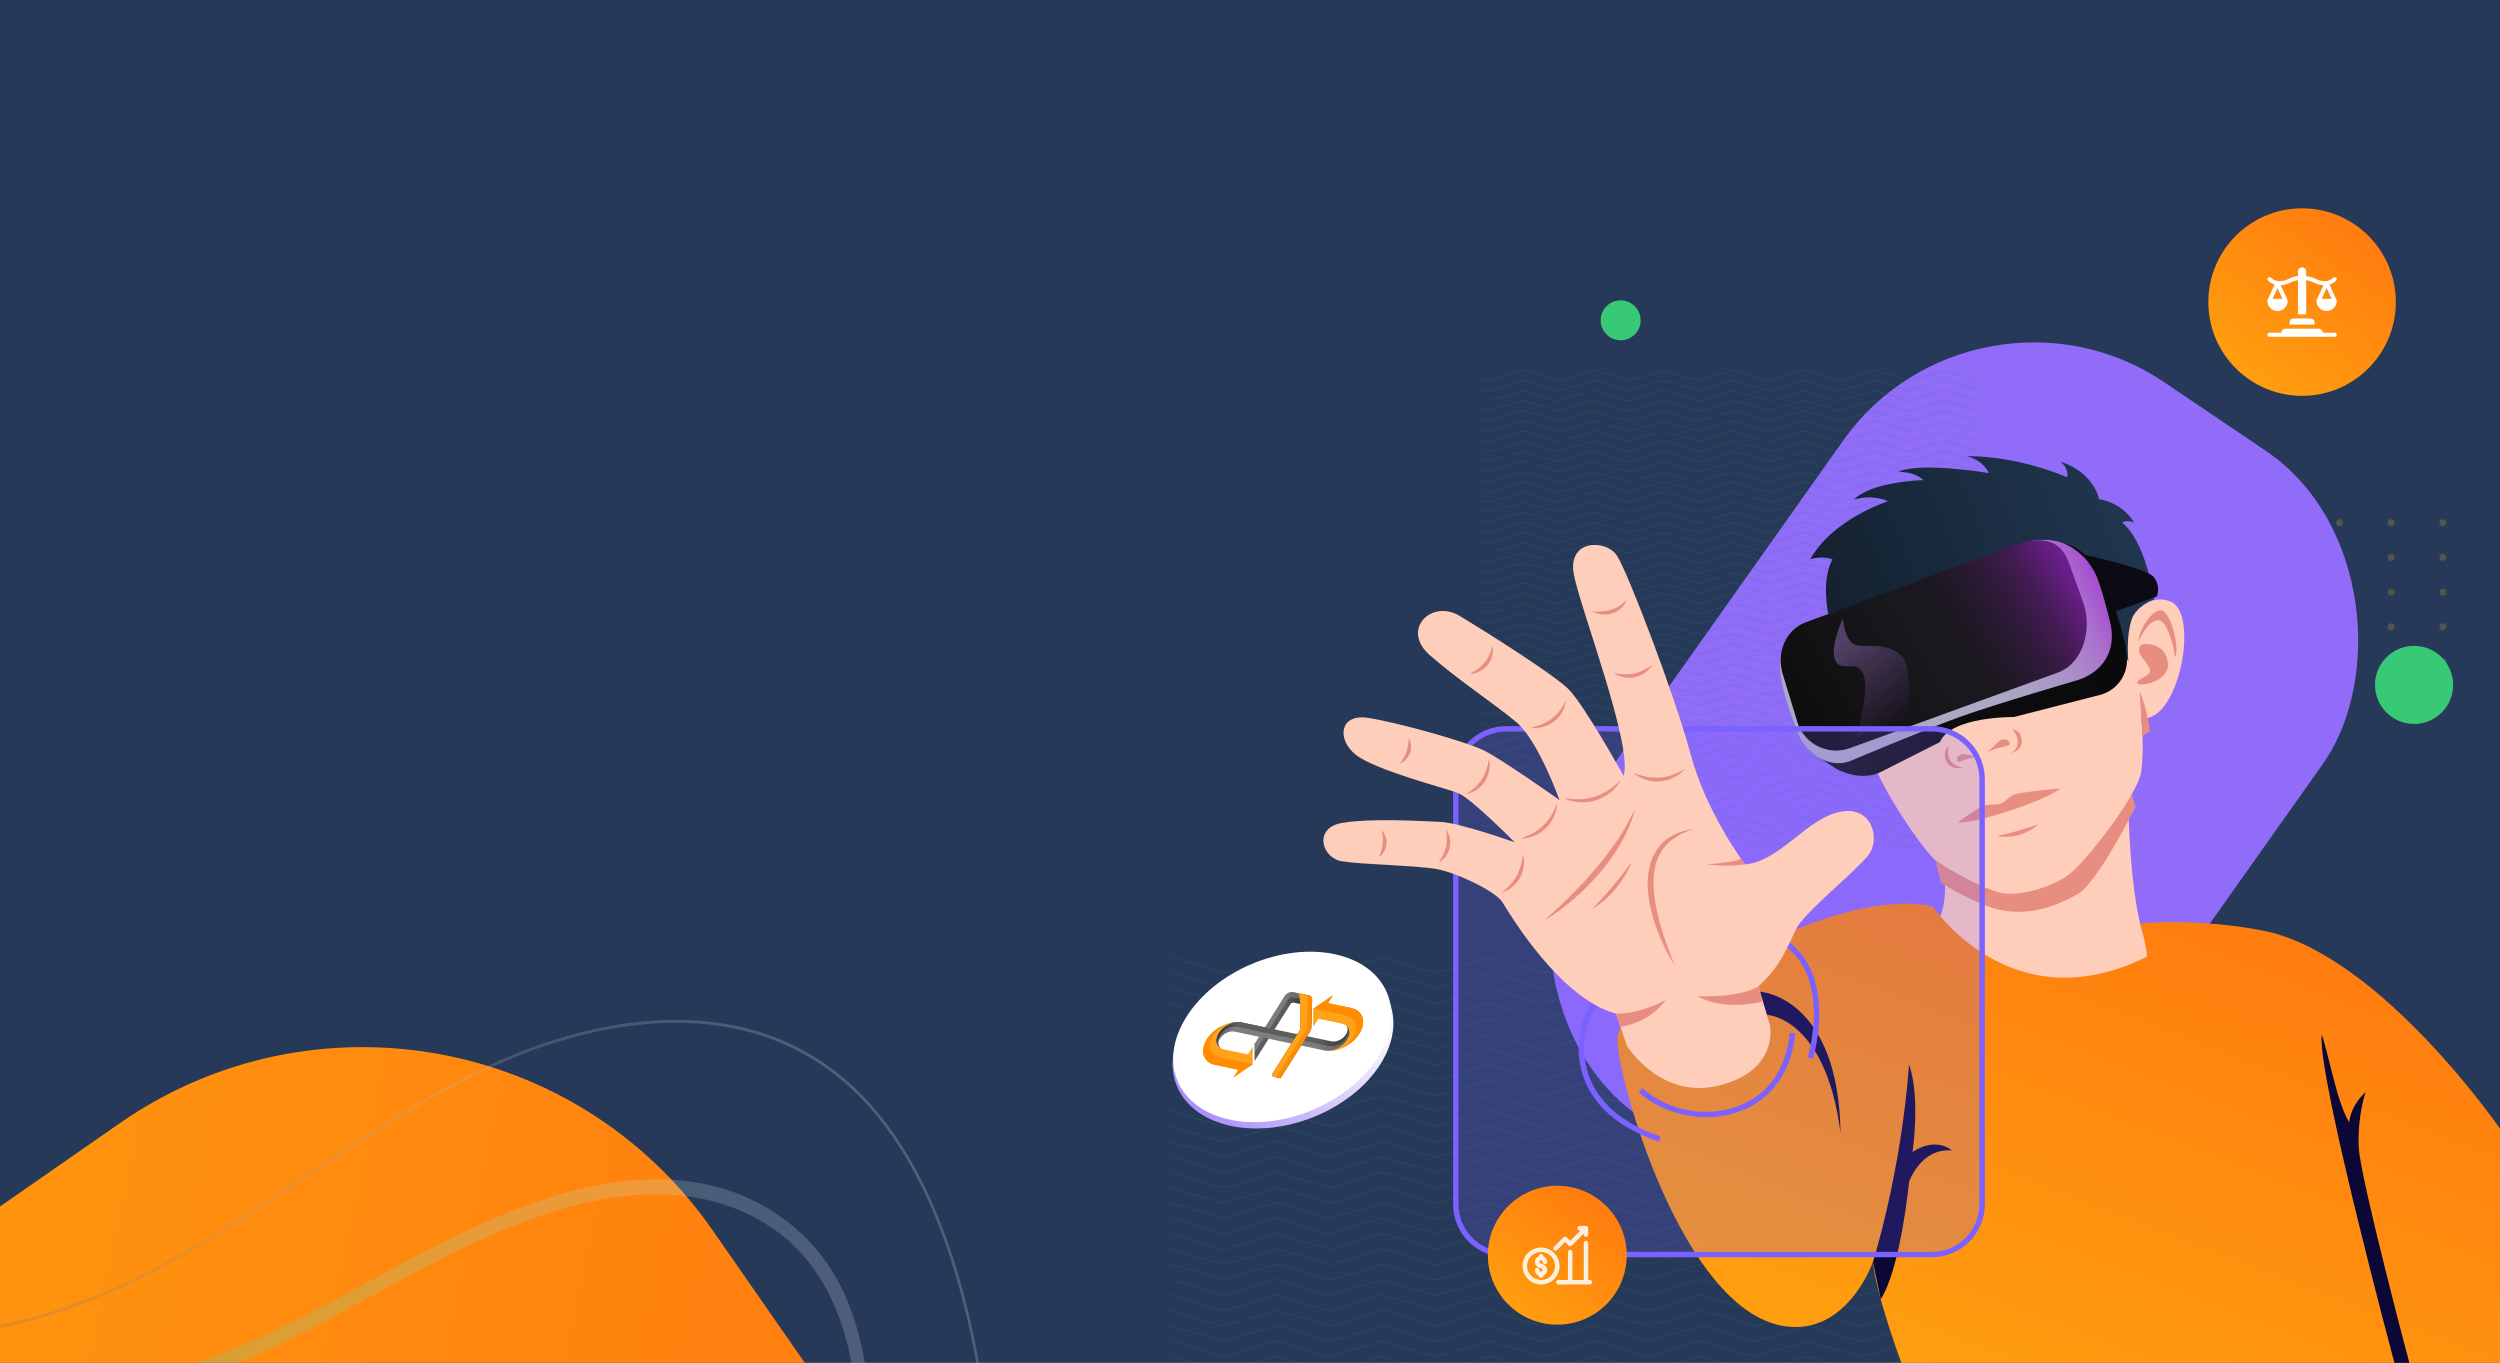 <svg width="1440" height="785" viewBox="0 0 1440 785" fill="none" xmlns="http://www.w3.org/2000/svg">
<g clip-path="url(#clip0_32920_285883)">
<rect width="1440" height="785" fill="#263959"/>
<path d="M1169.06 303.111C1170.19 303.111 1171.11 302.19 1171.11 301.055C1171.11 299.92 1170.19 299 1169.06 299C1167.92 299 1167 299.92 1167 301.055C1167 302.19 1167.92 303.111 1169.06 303.111Z" fill="#FFBE16" fill-opacity="0.21"/>
<path d="M1198.81 303.111C1199.94 303.111 1200.86 302.19 1200.86 301.055C1200.86 299.92 1199.94 299 1198.81 299C1197.67 299 1196.75 299.92 1196.75 301.055C1196.75 302.19 1197.67 303.111 1198.81 303.111Z" fill="#FFBE16" fill-opacity="0.21"/>
<path d="M1228.56 303.111C1229.69 303.111 1230.61 302.19 1230.61 301.055C1230.61 299.92 1229.69 299 1228.56 299C1227.42 299 1226.5 299.92 1226.5 301.055C1226.5 302.19 1227.42 303.111 1228.56 303.111Z" fill="#FFBE16" fill-opacity="0.21"/>
<path d="M1258.31 303.111C1259.45 303.111 1260.37 302.19 1260.37 301.055C1260.37 299.92 1259.45 299 1258.31 299C1257.18 299 1256.25 299.92 1256.25 301.055C1256.25 302.19 1257.18 303.111 1258.31 303.111Z" fill="#FFBE16" fill-opacity="0.21"/>
<path d="M1288.06 303.111C1289.2 303.111 1290.12 302.19 1290.12 301.055C1290.12 299.92 1289.2 299 1288.06 299C1286.93 299 1286.01 299.92 1286.01 301.055C1286.01 302.19 1286.93 303.111 1288.06 303.111Z" fill="#FFBE16" fill-opacity="0.21"/>
<path d="M1317.81 303.111C1318.95 303.111 1319.87 302.19 1319.87 301.055C1319.87 299.92 1318.95 299 1317.81 299C1316.68 299 1315.76 299.92 1315.76 301.055C1315.76 302.19 1316.68 303.111 1317.81 303.111Z" fill="#FFBE16" fill-opacity="0.21"/>
<path d="M1349.62 301.055C1349.62 302.184 1348.69 303.111 1347.57 303.111C1346.44 303.111 1345.51 302.184 1345.51 301.055C1345.51 299.927 1346.44 299 1347.57 299C1348.71 299 1349.62 299.927 1349.62 301.055Z" fill="#FFBE16" fill-opacity="0.21"/>
<path d="M1377.32 303.111C1378.45 303.111 1379.37 302.19 1379.37 301.055C1379.37 299.92 1378.45 299 1377.32 299C1376.18 299 1375.26 299.92 1375.26 301.055C1375.26 302.19 1376.18 303.111 1377.32 303.111Z" fill="#FFBE16" fill-opacity="0.21"/>
<path d="M1407.07 303.111C1408.2 303.111 1409.12 302.19 1409.12 301.055C1409.12 299.92 1408.2 299 1407.07 299C1405.93 299 1405.01 299.92 1405.01 301.055C1405.01 302.19 1405.93 303.111 1407.07 303.111Z" fill="#FFBE16" fill-opacity="0.21"/>
<path d="M1169.06 323.108C1170.19 323.108 1171.11 322.188 1171.11 321.053C1171.11 319.918 1170.19 318.997 1169.06 318.997C1167.92 318.997 1167 319.918 1167 321.053C1167 322.188 1167.92 323.108 1169.06 323.108Z" fill="#FFBE16" fill-opacity="0.21"/>
<path d="M1198.81 323.108C1199.94 323.108 1200.86 322.188 1200.86 321.053C1200.86 319.918 1199.94 318.997 1198.81 318.997C1197.67 318.997 1196.75 319.918 1196.75 321.053C1196.75 322.188 1197.67 323.108 1198.81 323.108Z" fill="#FFBE16" fill-opacity="0.21"/>
<path d="M1228.56 323.108C1229.69 323.108 1230.61 322.188 1230.61 321.053C1230.61 319.918 1229.69 318.997 1228.56 318.997C1227.42 318.997 1226.5 319.918 1226.5 321.053C1226.5 322.188 1227.42 323.108 1228.56 323.108Z" fill="#FFBE16" fill-opacity="0.21"/>
<path d="M1258.31 323.108C1259.45 323.108 1260.37 322.188 1260.37 321.053C1260.37 319.918 1259.45 318.997 1258.31 318.997C1257.18 318.997 1256.25 319.918 1256.25 321.053C1256.25 322.188 1257.18 323.108 1258.31 323.108Z" fill="#FFBE16" fill-opacity="0.21"/>
<path d="M1288.06 323.108C1289.2 323.108 1290.12 322.188 1290.12 321.053C1290.12 319.918 1289.2 318.997 1288.06 318.997C1286.93 318.997 1286.01 319.918 1286.01 321.053C1286.01 322.188 1286.93 323.108 1288.06 323.108Z" fill="#FFBE16" fill-opacity="0.21"/>
<path d="M1317.81 323.108C1318.95 323.108 1319.87 322.188 1319.87 321.053C1319.87 319.918 1318.95 318.997 1317.81 318.997C1316.68 318.997 1315.76 319.918 1315.76 321.053C1315.76 322.188 1316.68 323.108 1317.81 323.108Z" fill="#FFBE16" fill-opacity="0.21"/>
<path d="M1349.62 321.053C1349.62 322.181 1348.69 323.108 1347.57 323.108C1346.44 323.108 1345.51 322.181 1345.51 321.053C1345.51 319.924 1346.44 318.997 1347.57 318.997C1348.71 318.997 1349.62 319.924 1349.62 321.053Z" fill="#FFBE16" fill-opacity="0.21"/>
<path d="M1377.32 323.108C1378.45 323.108 1379.37 322.188 1379.37 321.053C1379.37 319.918 1378.45 318.997 1377.32 318.997C1376.18 318.997 1375.26 319.918 1375.26 321.053C1375.26 322.188 1376.18 323.108 1377.32 323.108Z" fill="#FFBE16" fill-opacity="0.21"/>
<path d="M1407.07 323.108C1408.2 323.108 1409.12 322.188 1409.12 321.053C1409.12 319.918 1408.2 318.997 1407.07 318.997C1405.93 318.997 1405.01 319.918 1405.01 321.053C1405.01 322.188 1405.93 323.108 1407.07 323.108Z" fill="#FFBE16" fill-opacity="0.21"/>
<path d="M1169.06 343.105C1170.19 343.105 1171.11 342.185 1171.11 341.05C1171.11 339.915 1170.19 338.995 1169.06 338.995C1167.92 338.995 1167 339.915 1167 341.05C1167 342.185 1167.92 343.105 1169.06 343.105Z" fill="#FFBE16" fill-opacity="0.21"/>
<path d="M1198.81 343.105C1199.94 343.105 1200.86 342.185 1200.86 341.05C1200.86 339.915 1199.94 338.995 1198.81 338.995C1197.67 338.995 1196.75 339.915 1196.75 341.05C1196.75 342.185 1197.67 343.105 1198.81 343.105Z" fill="#FFBE16" fill-opacity="0.21"/>
<path d="M1228.56 343.105C1229.69 343.105 1230.61 342.185 1230.61 341.05C1230.61 339.915 1229.69 338.995 1228.56 338.995C1227.42 338.995 1226.5 339.915 1226.5 341.05C1226.5 342.185 1227.42 343.105 1228.56 343.105Z" fill="#FFBE16" fill-opacity="0.21"/>
<path d="M1258.31 343.105C1259.45 343.105 1260.37 342.185 1260.37 341.05C1260.37 339.915 1259.45 338.995 1258.31 338.995C1257.18 338.995 1256.25 339.915 1256.25 341.05C1256.25 342.185 1257.18 343.105 1258.31 343.105Z" fill="#FFBE16" fill-opacity="0.21"/>
<path d="M1288.06 343.105C1289.2 343.105 1290.12 342.185 1290.12 341.05C1290.12 339.915 1289.2 338.995 1288.06 338.995C1286.93 338.995 1286.01 339.915 1286.01 341.05C1286.01 342.185 1286.93 343.105 1288.06 343.105Z" fill="#FFBE16" fill-opacity="0.21"/>
<path d="M1317.81 343.105C1318.95 343.105 1319.87 342.185 1319.87 341.05C1319.87 339.915 1318.95 338.995 1317.81 338.995C1316.68 338.995 1315.76 339.915 1315.76 341.05C1315.76 342.185 1316.68 343.105 1317.81 343.105Z" fill="#FFBE16" fill-opacity="0.21"/>
<path d="M1349.62 341.05C1349.62 342.179 1348.69 343.105 1347.57 343.105C1346.44 343.105 1345.51 342.179 1345.51 341.05C1345.51 339.921 1346.44 338.995 1347.57 338.995C1348.71 338.995 1349.62 339.921 1349.62 341.05Z" fill="#FFBE16" fill-opacity="0.21"/>
<path d="M1377.32 343.105C1378.45 343.105 1379.37 342.185 1379.37 341.05C1379.37 339.915 1378.45 338.995 1377.32 338.995C1376.18 338.995 1375.26 339.915 1375.26 341.05C1375.26 342.185 1376.18 343.105 1377.32 343.105Z" fill="#FFBE16" fill-opacity="0.21"/>
<path d="M1407.07 343.105C1408.2 343.105 1409.12 342.185 1409.12 341.05C1409.12 339.915 1408.2 338.995 1407.07 338.995C1405.93 338.995 1405.01 339.915 1405.01 341.05C1405.01 342.185 1405.93 343.105 1407.07 343.105Z" fill="#FFBE16" fill-opacity="0.21"/>
<path d="M1169.06 363.103C1170.19 363.103 1171.11 362.182 1171.11 361.047C1171.11 359.912 1170.19 358.992 1169.06 358.992C1167.92 358.992 1167 359.912 1167 361.047C1167 362.182 1167.92 363.103 1169.06 363.103Z" fill="#FFBE16" fill-opacity="0.21"/>
<path d="M1198.81 363.103C1199.94 363.103 1200.86 362.182 1200.86 361.047C1200.86 359.912 1199.94 358.992 1198.81 358.992C1197.67 358.992 1196.75 359.912 1196.75 361.047C1196.75 362.182 1197.67 363.103 1198.81 363.103Z" fill="#FFBE16" fill-opacity="0.21"/>
<path d="M1228.56 363.103C1229.69 363.103 1230.61 362.182 1230.61 361.047C1230.61 359.912 1229.69 358.992 1228.56 358.992C1227.42 358.992 1226.5 359.912 1226.5 361.047C1226.5 362.182 1227.42 363.103 1228.56 363.103Z" fill="#FFBE16" fill-opacity="0.21"/>
<path d="M1258.31 363.103C1259.45 363.103 1260.37 362.182 1260.37 361.047C1260.37 359.912 1259.45 358.992 1258.31 358.992C1257.18 358.992 1256.25 359.912 1256.25 361.047C1256.25 362.182 1257.18 363.103 1258.31 363.103Z" fill="#FFBE16" fill-opacity="0.21"/>
<path d="M1288.06 363.103C1289.2 363.103 1290.12 362.182 1290.12 361.047C1290.12 359.912 1289.2 358.992 1288.06 358.992C1286.93 358.992 1286.01 359.912 1286.01 361.047C1286.01 362.182 1286.93 363.103 1288.06 363.103Z" fill="#FFBE16" fill-opacity="0.21"/>
<path d="M1317.81 363.103C1318.95 363.103 1319.87 362.182 1319.87 361.047C1319.87 359.912 1318.95 358.992 1317.81 358.992C1316.68 358.992 1315.76 359.912 1315.76 361.047C1315.76 362.182 1316.68 363.103 1317.81 363.103Z" fill="#FFBE16" fill-opacity="0.21"/>
<path d="M1349.62 361.047C1349.62 362.176 1348.69 363.103 1347.57 363.103C1346.44 363.103 1345.51 362.176 1345.51 361.047C1345.51 359.919 1346.44 358.992 1347.57 358.992C1348.71 358.992 1349.62 359.919 1349.62 361.047Z" fill="#FFBE16" fill-opacity="0.21"/>
<path d="M1377.32 363.103C1378.45 363.103 1379.37 362.182 1379.37 361.047C1379.37 359.912 1378.45 358.992 1377.32 358.992C1376.18 358.992 1375.26 359.912 1375.26 361.047C1375.26 362.182 1376.18 363.103 1377.32 363.103Z" fill="#FFBE16" fill-opacity="0.21"/>
<path d="M1407.07 363.103C1408.2 363.103 1409.12 362.182 1409.12 361.047C1409.12 359.912 1408.2 358.992 1407.07 358.992C1405.93 358.992 1405.01 359.912 1405.01 361.047C1405.01 362.182 1405.93 363.103 1407.07 363.103Z" fill="#FFBE16" fill-opacity="0.21"/>
<path d="M1169.06 383.1C1170.19 383.1 1171.11 382.18 1171.11 381.045C1171.11 379.909 1170.19 378.989 1169.06 378.989C1167.92 378.989 1167 379.909 1167 381.045C1167 382.18 1167.92 383.1 1169.06 383.1Z" fill="#FFBE16" fill-opacity="0.21"/>
<path d="M1198.81 383.1C1199.94 383.1 1200.86 382.18 1200.86 381.045C1200.86 379.909 1199.94 378.989 1198.81 378.989C1197.67 378.989 1196.75 379.909 1196.75 381.045C1196.75 382.18 1197.67 383.1 1198.81 383.1Z" fill="#FFBE16" fill-opacity="0.21"/>
<path d="M1228.56 383.1C1229.69 383.1 1230.61 382.18 1230.61 381.045C1230.61 379.909 1229.69 378.989 1228.56 378.989C1227.42 378.989 1226.5 379.909 1226.5 381.045C1226.5 382.18 1227.42 383.1 1228.56 383.1Z" fill="#FFBE16" fill-opacity="0.21"/>
<path d="M1258.31 383.1C1259.45 383.1 1260.37 382.18 1260.37 381.045C1260.37 379.909 1259.45 378.989 1258.31 378.989C1257.18 378.989 1256.25 379.909 1256.25 381.045C1256.25 382.18 1257.18 383.1 1258.31 383.1Z" fill="#FFBE16" fill-opacity="0.21"/>
<path d="M1288.06 383.1C1289.2 383.1 1290.12 382.18 1290.12 381.045C1290.12 379.909 1289.2 378.989 1288.06 378.989C1286.93 378.989 1286.01 379.909 1286.01 381.045C1286.01 382.18 1286.93 383.1 1288.06 383.1Z" fill="#FFBE16" fill-opacity="0.21"/>
<path d="M1317.81 383.1C1318.95 383.1 1319.87 382.18 1319.87 381.045C1319.87 379.909 1318.95 378.989 1317.81 378.989C1316.68 378.989 1315.76 379.909 1315.76 381.045C1315.76 382.18 1316.68 383.1 1317.81 383.1Z" fill="#FFBE16" fill-opacity="0.21"/>
<path d="M1349.62 381.045C1349.62 382.173 1348.69 383.1 1347.57 383.1C1346.44 383.1 1345.51 382.173 1345.51 381.045C1345.51 379.916 1346.44 378.989 1347.57 378.989C1348.71 378.989 1349.62 379.916 1349.62 381.045Z" fill="#FFBE16" fill-opacity="0.21"/>
<path d="M1377.32 383.1C1378.45 383.1 1379.37 382.18 1379.37 381.045C1379.37 379.909 1378.45 378.989 1377.32 378.989C1376.18 378.989 1375.26 379.909 1375.26 381.045C1375.26 382.18 1376.18 383.1 1377.32 383.1Z" fill="#FFBE16" fill-opacity="0.21"/>
<path d="M1407.07 383.1C1408.2 383.1 1409.12 382.18 1409.12 381.045C1409.12 379.909 1408.2 378.989 1407.07 378.989C1405.93 378.989 1405.01 379.909 1405.01 381.045C1405.01 382.18 1405.93 383.1 1407.07 383.1Z" fill="#FFBE16" fill-opacity="0.21"/>
<path d="M1071.61 790.669L1041.03 781.402L1010.46 790.669L979.889 781.402L949.317 790.669L918.744 781.402L888.172 790.669L857.599 781.402L827.027 790.669L796.441 781.402L765.868 790.669L735.295 781.402L704.709 790.669L674 781.362L674.26 780.894L704.709 790.132L735.295 780.854L765.868 790.132L796.441 780.854L827.027 790.132L857.599 780.854L888.172 790.132L918.744 780.854L949.317 790.132L979.889 780.854L1010.46 790.132L1041.03 780.854L1071.61 790.132L1102.18 780.854L1132.89 790.172L1132.63 790.629L1102.18 781.402L1071.61 790.669Z" fill="#287E74" fill-opacity="0.25"/>
<path d="M1071.61 781.83L1041.03 772.553L1010.46 781.83L979.889 772.553L949.317 781.83L918.744 772.553L888.172 781.83L857.599 772.553L827.027 781.83L796.441 772.553L765.868 781.83L735.295 772.553L704.709 781.83L674 772.513L674.26 772.055L704.709 781.292L735.295 772.015L765.868 781.292L796.441 772.015L827.027 781.292L857.599 772.015L888.172 781.292L918.744 772.015L949.317 781.292L979.889 772.015L1010.46 781.292L1041.03 772.015L1071.61 781.292L1102.18 772.015L1132.89 781.332L1132.63 781.79L1102.18 772.553L1071.61 781.83Z" fill="#287E74" fill-opacity="0.25"/>
<path d="M1071.61 772.991L1041.03 763.713L1010.46 772.991L979.889 763.713L949.317 772.991L918.744 763.713L888.172 772.991L857.599 763.713L827.027 772.991L796.441 763.713L765.868 772.991L735.295 763.713L704.709 772.991L674 763.673L674.26 763.215L704.709 772.443L735.295 763.176L765.868 772.443L796.441 763.176L827.027 772.443L857.599 763.176L888.172 772.443L918.744 763.176L949.317 772.443L979.889 763.176L1010.46 772.443L1041.03 763.176L1071.61 772.443L1102.18 763.176L1132.89 772.483L1132.63 772.951L1102.18 763.713L1071.61 772.991Z" fill="#287E74" fill-opacity="0.25"/>
<path d="M1071.61 764.141L1041.03 754.874L1010.46 764.141L979.889 754.874L949.317 764.141L918.744 754.874L888.172 764.141L857.599 754.874L827.027 764.141L796.441 754.874L765.868 764.141L735.295 754.874L704.709 764.141L674 754.834L674.26 754.376L704.709 763.604L735.295 754.336L765.868 763.604L796.441 754.336L827.027 763.604L857.599 754.336L888.172 763.604L918.744 754.336L949.317 763.604L979.889 754.336L1010.46 763.604L1041.03 754.336L1071.61 763.604L1102.18 754.336L1132.89 763.643L1132.63 764.111L1102.18 754.874L1071.61 764.141Z" fill="#287E74" fill-opacity="0.25"/>
<path d="M1071.61 755.302L1041.03 746.034L1010.46 755.302L979.889 746.034L949.317 755.302L918.744 746.034L888.172 755.302L857.599 746.034L827.027 755.302L796.441 746.034L765.868 755.302L735.295 746.034L704.709 755.302L674 745.995L674.26 745.537L704.709 754.764L735.295 745.497L765.868 754.764L796.441 745.497L827.027 754.764L857.599 745.497L888.172 754.764L918.744 745.497L949.317 754.764L979.889 745.497L1010.46 754.764L1041.03 745.497L1071.61 754.764L1102.18 745.497L1132.89 754.804L1132.63 755.262L1102.18 746.034L1071.61 755.302Z" fill="#287E74" fill-opacity="0.25"/>
<path d="M1071.61 746.462L1041.03 737.195L1010.46 746.462L979.889 737.195L949.317 746.462L918.744 737.195L888.172 746.462L857.599 737.195L827.027 746.462L796.441 737.195L765.868 746.462L735.295 737.195L704.709 746.462L674 737.155L674.26 736.697L704.709 745.925L735.295 736.657L765.868 745.925L796.441 736.657L827.027 745.925L857.599 736.657L888.172 745.925L918.744 736.657L949.317 745.925L979.889 736.657L1010.46 745.925L1041.03 736.657L1071.61 745.925L1102.18 736.657L1132.89 745.965L1132.63 746.423L1102.18 737.195L1071.61 746.462Z" fill="#287E74" fill-opacity="0.25"/>
<path d="M1071.61 737.623L1041.03 728.356L1010.46 737.623L979.889 728.356L949.317 737.623L918.744 728.356L888.172 737.623L857.599 728.356L827.027 737.623L796.441 728.356L765.868 737.623L735.295 728.356L704.709 737.623L674 728.316L674.26 727.858L704.709 737.086L735.295 727.818L765.868 737.086L796.441 727.818L827.027 737.086L857.599 727.818L888.172 737.086L918.744 727.818L949.317 737.086L979.889 727.818L1010.46 737.086L1041.03 727.818L1071.61 737.086L1102.18 727.818L1132.89 737.125L1132.63 737.583L1102.18 728.356L1071.61 737.623Z" fill="#287E74" fill-opacity="0.25"/>
<path d="M1071.61 728.784L1041.03 719.516L1010.46 728.784L979.889 719.516L949.317 728.784L918.744 719.516L888.172 728.784L857.599 719.516L827.027 728.784L796.441 719.516L765.868 728.784L735.295 719.516L704.709 728.784L674 719.476L674.26 719.008L704.709 728.246L735.295 718.969L765.868 728.246L796.441 718.969L827.027 728.246L857.599 718.969L888.172 728.246L918.744 718.969L949.317 728.246L979.889 718.969L1010.46 728.246L1041.03 718.969L1071.61 728.246L1102.18 718.969L1132.89 728.286L1132.63 728.744L1102.18 719.516L1071.61 728.784Z" fill="#287E74" fill-opacity="0.25"/>
<path d="M1071.61 719.944L1041.03 710.677L1010.46 719.944L979.889 710.677L949.317 719.944L918.744 710.677L888.172 719.944L857.599 710.677L827.027 719.944L796.441 710.677L765.868 719.944L735.295 710.677L704.709 719.944L674 710.637L674.26 710.169L704.709 719.407L735.295 710.129L765.868 719.407L796.441 710.129L827.027 719.407L857.599 710.129L888.172 719.407L918.744 710.129L949.317 719.407L979.889 710.129L1010.46 719.407L1041.03 710.129L1071.61 719.407L1102.18 710.129L1132.89 719.446L1132.63 719.904L1102.18 710.677L1071.61 719.944Z" fill="#287E74" fill-opacity="0.25"/>
<path d="M1071.61 711.105L1041.03 701.827L1010.46 711.105L979.889 701.827L949.317 711.105L918.744 701.827L888.172 711.105L857.599 701.827L827.027 711.105L796.441 701.827L765.868 711.105L735.295 701.827L704.709 711.105L674 701.788L674.26 701.33L704.709 710.567L735.295 701.29L765.868 710.567L796.441 701.29L827.027 710.567L857.599 701.29L888.172 710.567L918.744 701.29L949.317 710.567L979.889 701.29L1010.46 710.567L1041.03 701.29L1071.61 710.567L1102.18 701.29L1132.89 710.607L1132.63 711.065L1102.18 701.827L1071.61 711.105Z" fill="#287E74" fill-opacity="0.25"/>
<path d="M1071.61 702.265L1041.03 692.988L1010.46 702.265L979.889 692.988L949.317 702.265L918.744 692.988L888.172 702.265L857.599 692.988L827.027 702.265L796.441 692.988L765.868 702.265L735.295 692.988L704.709 702.265L674 692.948L674.26 692.49L704.709 701.718L735.295 692.451L765.868 701.718L796.441 692.451L827.027 701.718L857.599 692.451L888.172 701.718L918.744 692.451L949.317 701.718L979.889 692.451L1010.46 701.718L1041.03 692.451L1071.61 701.718L1102.18 692.451L1132.89 701.758L1132.63 702.226L1102.18 692.988L1071.61 702.265Z" fill="#287E74" fill-opacity="0.25"/>
<path d="M1071.61 693.416L1041.03 684.149L1010.46 693.416L979.889 684.149L949.317 693.416L918.744 684.149L888.172 693.416L857.599 684.149L827.027 693.416L796.441 684.149L765.868 693.416L735.295 684.149L704.709 693.416L674 684.109L674.26 683.651L704.709 692.879L735.295 683.611L765.868 692.879L796.441 683.611L827.027 692.879L857.599 683.611L888.172 692.879L918.744 683.611L949.317 692.879L979.889 683.611L1010.46 692.879L1041.03 683.611L1071.61 692.879L1102.18 683.611L1132.89 692.918L1132.63 693.376L1102.18 684.149L1071.61 693.416Z" fill="#287E74" fill-opacity="0.25"/>
<path d="M1071.61 684.577L1041.03 675.309L1010.46 684.577L979.889 675.309L949.317 684.577L918.744 675.309L888.172 684.577L857.599 675.309L827.027 684.577L796.441 675.309L765.868 684.577L735.295 675.309L704.709 684.577L674 675.269L674.26 674.811L704.709 684.039L735.295 674.772L765.868 684.039L796.441 674.772L827.027 684.039L857.599 674.772L888.172 684.039L918.744 674.772L949.317 684.039L979.889 674.772L1010.46 684.039L1041.03 674.772L1071.61 684.039L1102.18 674.772L1132.89 684.079L1132.63 684.537L1102.18 675.309L1071.61 684.577Z" fill="#287E74" fill-opacity="0.25"/>
<path d="M1071.61 675.737L1041.03 666.47L1010.46 675.737L979.889 666.47L949.317 675.737L918.744 666.47L888.172 675.737L857.599 666.47L827.027 675.737L796.441 666.47L765.868 675.737L735.295 666.47L704.709 675.737L674 666.43L674.26 665.972L704.709 675.2L735.295 665.932L765.868 675.2L796.441 665.932L827.027 675.2L857.599 665.932L888.172 675.2L918.744 665.932L949.317 675.2L979.889 665.932L1010.46 675.2L1041.03 665.932L1071.61 675.2L1102.18 665.932L1132.89 675.24L1132.63 675.697L1102.18 666.47L1071.61 675.737Z" fill="#287E74" fill-opacity="0.25"/>
<path d="M1071.61 666.898L1041.03 657.63L1010.46 666.898L979.889 657.63L949.317 666.898L918.744 657.63L888.172 666.898L857.599 657.63L827.027 666.898L796.441 657.63L765.868 666.898L735.295 657.63L704.709 666.898L674 657.59L674.26 657.133L704.709 666.36L735.295 657.093L765.868 666.36L796.441 657.093L827.027 666.36L857.599 657.093L888.172 666.36L918.744 657.093L949.317 666.36L979.889 657.093L1010.46 666.36L1041.03 657.093L1071.61 666.36L1102.18 657.093L1132.89 666.4L1132.63 666.858L1102.18 657.63L1071.61 666.898Z" fill="#287E74" fill-opacity="0.25"/>
<path d="M1071.61 658.058L1041.03 648.791L1010.46 658.058L979.889 648.791L949.317 658.058L918.744 648.791L888.172 658.058L857.599 648.791L827.027 658.058L796.441 648.791L765.868 658.058L735.295 648.791L704.709 658.058L674 648.751L674.26 648.283L704.709 657.521L735.295 648.243L765.868 657.521L796.441 648.243L827.027 657.521L857.599 648.243L888.172 657.521L918.744 648.243L949.317 657.521L979.889 648.243L1010.46 657.521L1041.03 648.243L1071.61 657.521L1102.18 648.243L1132.89 657.561L1132.63 658.019L1102.18 648.791L1071.61 658.058Z" fill="#287E74" fill-opacity="0.25"/>
<path d="M1071.61 649.219L1041.03 639.952L1010.46 649.219L979.889 639.952L949.317 649.219L918.744 639.952L888.172 649.219L857.599 639.952L827.027 649.219L796.441 639.952L765.868 649.219L735.295 639.952L704.709 649.219L674 639.912L674.26 639.444L704.709 648.682L735.295 639.404L765.868 648.682L796.441 639.404L827.027 648.682L857.599 639.404L888.172 648.682L918.744 639.404L949.317 648.682L979.889 639.404L1010.46 648.682L1041.03 639.404L1071.61 648.682L1102.18 639.404L1132.89 648.721L1132.63 649.179L1102.18 639.952L1071.61 649.219Z" fill="#287E74" fill-opacity="0.25"/>
<path d="M1071.61 640.38L1041.03 631.102L1010.46 640.38L979.889 631.102L949.317 640.38L918.744 631.102L888.172 640.38L857.599 631.102L827.027 640.38L796.441 631.102L765.868 640.38L735.295 631.102L704.709 640.38L674 631.062L674.26 630.605L704.709 639.842L735.295 630.565L765.868 639.842L796.441 630.565L827.027 639.842L857.599 630.565L888.172 639.842L918.744 630.565L949.317 639.842L979.889 630.565L1010.46 639.842L1041.03 630.565L1071.61 639.842L1102.18 630.565L1132.89 639.882L1132.63 640.34L1102.18 631.102L1071.61 640.38Z" fill="#287E74" fill-opacity="0.25"/>
<path d="M1071.61 631.54L1041.03 622.263L1010.46 631.54L979.889 622.263L949.317 631.54L918.744 622.263L888.172 631.54L857.599 622.263L827.027 631.54L796.441 622.263L765.868 631.54L735.295 622.263L704.709 631.54L674 622.223L674.26 621.765L704.709 630.993L735.295 621.725L765.868 630.993L796.441 621.725L827.027 630.993L857.599 621.725L888.172 630.993L918.744 621.725L949.317 630.993L979.889 621.725L1010.46 630.993L1041.03 621.725L1071.61 630.993L1102.18 621.725L1132.89 631.033L1132.63 631.5L1102.18 622.263L1071.61 631.54Z" fill="#287E74" fill-opacity="0.25"/>
<path d="M1071.61 622.691L1041.03 613.423L1010.46 622.691L979.889 613.423L949.317 622.691L918.744 613.423L888.172 622.691L857.599 613.423L827.027 622.691L796.441 613.423L765.868 622.691L735.295 613.423L704.709 622.691L674 613.384L674.26 612.926L704.709 622.153L735.295 612.886L765.868 622.153L796.441 612.886L827.027 622.153L857.599 612.886L888.172 622.153L918.744 612.886L949.317 622.153L979.889 612.886L1010.46 622.153L1041.03 612.886L1071.61 622.153L1102.18 612.886L1132.89 622.193L1132.63 622.651L1102.18 613.423L1071.61 622.691Z" fill="#287E74" fill-opacity="0.25"/>
<path d="M1071.61 613.851L1041.03 604.584L1010.46 613.851L979.889 604.584L949.317 613.851L918.744 604.584L888.172 613.851L857.599 604.584L827.027 613.851L796.441 604.584L765.868 613.851L735.295 604.584L704.709 613.851L674 604.544L674.26 604.086L704.709 613.314L735.295 604.046L765.868 613.314L796.441 604.046L827.027 613.314L857.599 604.046L888.172 613.314L918.744 604.046L949.317 613.314L979.889 604.046L1010.46 613.314L1041.03 604.046L1071.61 613.314L1102.18 604.046L1132.89 613.354L1132.63 613.812L1102.18 604.584L1071.61 613.851Z" fill="#287E74" fill-opacity="0.25"/>
<path d="M1071.61 605.012L1041.03 595.745L1010.46 605.012L979.889 595.745L949.317 605.012L918.744 595.745L888.172 605.012L857.599 595.745L827.027 605.012L796.441 595.745L765.868 605.012L735.295 595.745L704.709 605.012L674 595.705L674.26 595.247L704.709 604.474L735.295 595.207L765.868 604.474L796.441 595.207L827.027 604.474L857.599 595.207L888.172 604.474L918.744 595.207L949.317 604.474L979.889 595.207L1010.46 604.474L1041.03 595.207L1071.61 604.474L1102.18 595.207L1132.89 604.514L1132.63 604.972L1102.18 595.745L1071.61 605.012Z" fill="#287E74" fill-opacity="0.25"/>
<path d="M1071.61 596.173L1041.03 586.905L1010.46 596.173L979.889 586.905L949.317 596.173L918.744 586.905L888.172 596.173L857.599 586.905L827.027 596.173L796.441 586.905L765.868 596.173L735.295 586.905L704.709 596.173L674 586.865L674.26 586.397L704.709 595.635L735.295 586.358L765.868 595.635L796.441 586.358L827.027 595.635L857.599 586.358L888.172 595.635L918.744 586.358L949.317 595.635L979.889 586.358L1010.46 595.635L1041.03 586.358L1071.61 595.635L1102.18 586.358L1132.89 595.675L1132.63 596.133L1102.18 586.905L1071.61 596.173Z" fill="#287E74" fill-opacity="0.25"/>
<path d="M1071.61 587.333L1041.03 578.066L1010.46 587.333L979.889 578.066L949.317 587.333L918.744 578.066L888.172 587.333L857.599 578.066L827.027 587.333L796.441 578.066L765.868 587.333L735.295 578.066L704.709 587.333L674 578.026L674.26 577.558L704.709 586.796L735.295 577.518L765.868 586.796L796.441 577.518L827.027 586.796L857.599 577.518L888.172 586.796L918.744 577.518L949.317 586.796L979.889 577.518L1010.46 586.796L1041.03 577.518L1071.61 586.796L1102.18 577.518L1132.89 586.836L1132.63 587.293L1102.18 578.066L1071.61 587.333Z" fill="#287E74" fill-opacity="0.25"/>
<path d="M1071.61 578.494L1041.03 569.216L1010.46 578.494L979.889 569.216L949.317 578.494L918.744 569.216L888.172 578.494L857.599 569.216L827.027 578.494L796.441 569.216L765.868 578.494L735.295 569.216L704.709 578.494L674 569.177L674.26 568.719L704.709 577.956L735.295 568.679L765.868 577.956L796.441 568.679L827.027 577.956L857.599 568.679L888.172 577.956L918.744 568.679L949.317 577.956L979.889 568.679L1010.46 577.956L1041.03 568.679L1071.61 577.956L1102.18 568.679L1132.89 577.996L1132.63 578.454L1102.18 569.216L1071.61 578.494Z" fill="#287E74" fill-opacity="0.25"/>
<path d="M1071.61 569.654L1041.03 560.377L1010.46 569.654L979.889 560.377L949.317 569.654L918.744 560.377L888.172 569.654L857.599 560.377L827.027 569.654L796.441 560.377L765.868 569.654L735.295 560.377L704.709 569.654L674 560.337L674.26 559.879L704.709 569.107L735.295 559.839L765.868 569.107L796.441 559.839L827.027 569.107L857.599 559.839L888.172 569.107L918.744 559.839L949.317 569.107L979.889 559.839L1010.46 569.107L1041.03 559.839L1071.61 569.107L1102.18 559.839L1132.89 569.147L1132.63 569.615L1102.18 560.377L1071.61 569.654Z" fill="#287E74" fill-opacity="0.25"/>
<path d="M1071.61 560.815L1041.03 551.538L1010.46 560.815L979.889 551.538L949.317 560.815L918.744 551.538L888.172 560.815L857.599 551.538L827.027 560.815L796.441 551.538L765.868 560.815L735.295 551.538L704.709 560.815L674 551.498L674.26 551.04L704.709 560.267L735.295 551L765.868 560.267L796.441 551L827.027 560.267L857.599 551L888.172 560.267L918.744 551L949.317 560.267L979.889 551L1010.46 560.267L1041.03 551L1071.61 560.267L1102.18 551L1132.89 560.307L1132.63 560.775L1102.18 551.538L1071.61 560.815Z" fill="#287E74" fill-opacity="0.25"/>
<rect x="270.193" y="507" width="617.928" height="888.265" rx="245.322" transform="rotate(55.177 270.193 507)" fill="url(#paint0_linear_32920_285883)"/>
<path d="M-183.029 661.621C-151.687 672.678 -127.696 696.177 -105.025 722.207C-83.208 747.274 -61.592 773.676 -33.113 788.987C25.604 820.559 94.793 804.939 152.525 778.325C217.044 748.569 277.725 703.653 347.415 690.759C381.597 684.438 418.118 687.686 447.776 709.513C472.346 727.6 485.583 756.128 491.024 788.17C494.112 806.377 495.121 824.849 495.905 843.355L503.356 843.385C503.136 838.142 502.917 832.899 502.607 827.689C500.877 797.392 497.376 765.906 483.498 739.347C467.723 709.182 439.636 689.949 409.858 682.89C373.524 674.263 335.768 682.198 300.987 695.198C267.472 707.724 235.713 725.448 203.941 742.692C143.293 775.615 76.08 808.992 7.298 794.735C-8.796 791.398 -24.412 785.322 -38.63 776.116C-52.684 767.03 -65.025 755.125 -76.655 742.435C-99.422 717.604 -119.992 689.424 -147.208 670.623C-175.355 651.167 -209.311 642.516 -242.068 646.358C-242.113 646.358 -242.158 646.375 -242.218 646.375L-242.253 655.061C-222.433 652.639 -202.225 654.862 -183.029 661.621Z" fill="url(#paint1_linear_32920_285883)" fill-opacity="0.2"/>
<path d="M-109.585 755.87C-37.693 786.775 41.724 758.176 95.689 728.737C123.463 713.585 150.527 695.602 176.7 678.198C210.586 655.669 245.619 632.373 282.449 615.098C318.39 598.23 409.568 564.761 479.593 617.982C519.874 648.606 547.737 704.912 562.406 785.339C563.79 792.9 565.024 800.563 566.227 808.226L567.763 808.232C566.545 800.449 565.282 792.666 563.882 784.985C549.14 704.095 521.068 647.429 480.442 616.564C409.802 562.878 318.05 596.55 281.883 613.519C244.963 630.845 209.869 654.158 175.938 676.722C149.78 694.108 122.747 712.074 95.033 727.193C41.324 756.495 -37.671 784.976 -109.067 754.262C-134.493 743.332 -157.663 725.335 -180.083 707.941C-189.432 700.691 -198.886 693.371 -208.568 686.497L-208.576 688.501C-199.18 695.203 -190.011 702.316 -180.932 709.36C-158.452 726.822 -135.207 744.854 -109.585 755.87Z" fill="url(#paint2_linear_32920_285883)" fill-opacity="0.2"/>
<mask id="mask0_32920_285883" style="mask-type:alpha" maskUnits="userSpaceOnUse" x="853" y="22" width="630" height="701">
<path d="M853 75.135C853 43.672 880.478 19.269 911.721 22.986L1436.69 85.438C1463.1 88.581 1483 110.983 1483 137.588V615.087C1483 641.986 1462.67 664.537 1435.92 667.322L910.955 721.967C879.967 725.193 853 700.887 853 669.732V75.135Z" fill="#DDE3EB"/>
</mask>
<g mask="url(#mask0_32920_285883)">
<rect width="333.106" height="519.973" rx="131.221" transform="matrix(0.829 0.56 -0.578 0.816 1137.61 146.532)" fill="#906CF9"/>
<path d="M1099.66 488.128L1079.47 482.006L1059.27 488.128L1039.07 482.006L1018.88 488.128L998.68 482.006L978.484 488.128L958.287 482.006L938.091 488.128L917.885 482.006L897.689 488.128L877.492 482.006L857.287 488.128L837 481.98L837.172 481.677L857.287 487.773L877.492 481.651L897.689 487.773L917.885 481.651L938.091 487.773L958.287 481.651L978.484 487.773L998.68 481.651L1018.88 487.773L1039.07 481.651L1059.27 487.773L1079.47 481.651L1099.66 487.773L1119.86 481.651L1140.15 487.8L1139.97 488.102L1119.86 482.006L1099.66 488.128Z" fill="#287E74" fill-opacity="0.36"/>
<path d="M1099.66 482.289L1079.47 476.167L1059.27 482.289L1039.07 476.167L1018.88 482.289L998.68 476.167L978.484 482.289L958.287 476.167L938.091 482.289L917.885 476.167L897.689 482.289L877.492 476.167L857.287 482.289L837 476.14L837.172 475.838L857.287 481.934L877.492 475.812L897.689 481.934L917.885 475.812L938.091 481.934L958.287 475.812L978.484 481.934L998.68 475.812L1018.88 481.934L1039.07 475.812L1059.27 481.934L1079.47 475.812L1099.66 481.934L1119.86 475.812L1140.15 481.96L1139.97 482.263L1119.86 476.167L1099.66 482.289Z" fill="#287E74" fill-opacity="0.36"/>
<path d="M1099.66 476.45L1079.47 470.328L1059.27 476.45L1039.07 470.328L1018.88 476.45L998.68 470.328L978.484 476.45L958.287 470.328L938.091 476.45L917.885 470.328L897.689 476.45L877.492 470.328L857.287 476.45L837 470.301L837.172 469.999L857.287 476.095L877.492 469.972L897.689 476.095L917.885 469.972L938.091 476.095L958.287 469.972L978.484 476.095L998.68 469.972L1018.88 476.095L1039.07 469.972L1059.27 476.095L1079.47 469.972L1099.66 476.095L1119.86 469.972L1140.15 476.121L1139.97 476.423L1119.86 470.328L1099.66 476.45Z" fill="#287E74" fill-opacity="0.36"/>
<path d="M1099.66 470.61L1079.47 464.488L1059.27 470.61L1039.07 464.488L1018.88 470.61L998.68 464.488L978.484 470.61L958.287 464.488L938.091 470.61L917.885 464.488L897.689 470.61L877.492 464.488L857.287 470.61L837 464.462L837.172 464.159L857.287 470.255L877.492 464.133L897.689 470.255L917.885 464.133L938.091 470.255L958.287 464.133L978.484 470.255L998.68 464.133L1018.88 470.255L1039.07 464.133L1059.27 470.255L1079.47 464.133L1099.66 470.255L1119.86 464.133L1140.15 470.282L1139.97 470.584L1119.86 464.488L1099.66 470.61Z" fill="#287E74" fill-opacity="0.36"/>
<path d="M1099.66 464.771L1079.47 458.649L1059.27 464.771L1039.07 458.649L1018.88 464.771L998.68 458.649L978.484 464.771L958.287 458.649L938.091 464.771L917.885 458.649L897.689 464.771L877.492 458.649L857.287 464.771L837 458.622L837.172 458.313L857.287 464.416L877.492 458.287L897.689 464.416L917.885 458.287L938.091 464.416L958.287 458.287L978.484 464.416L998.68 458.287L1018.88 464.416L1039.07 458.287L1059.27 464.416L1079.47 458.287L1099.66 464.416L1119.86 458.287L1140.15 464.442L1139.97 464.744L1119.86 458.649L1099.66 464.771Z" fill="#287E74" fill-opacity="0.36"/>
<path d="M1099.66 458.932L1079.47 452.803L1059.27 458.932L1039.07 452.803L1018.88 458.932L998.68 452.803L978.484 458.932L958.287 452.803L938.091 458.932L917.885 452.803L897.689 458.932L877.492 452.803L857.287 458.932L837 452.777L837.172 452.474L857.287 458.576L877.492 452.448L897.689 458.576L917.885 452.448L938.091 458.576L958.287 452.448L978.484 458.576L998.68 452.448L1018.88 458.576L1039.07 452.448L1059.27 458.576L1079.47 452.448L1099.66 458.576L1119.86 452.448L1140.15 458.603L1139.97 458.905L1119.86 452.803L1099.66 458.932Z" fill="#287E74" fill-opacity="0.36"/>
<path d="M1099.66 453.092L1079.47 446.963L1059.27 453.092L1039.07 446.963L1018.88 453.092L998.68 446.963L978.484 453.092L958.287 446.963L938.091 453.092L917.885 446.963L897.689 453.092L877.492 446.963L857.287 453.092L837 446.937L837.172 446.635L857.287 452.737L877.492 446.608L897.689 452.737L917.885 446.608L938.091 452.737L958.287 446.608L978.484 452.737L998.68 446.608L1018.88 452.737L1039.07 446.608L1059.27 452.737L1079.47 446.608L1099.66 452.737L1119.86 446.608L1140.15 452.763L1139.97 453.066L1119.86 446.963L1099.66 453.092Z" fill="#287E74" fill-opacity="0.36"/>
<path d="M1099.66 447.253L1079.47 441.124L1059.27 447.253L1039.07 441.124L1018.88 447.253L998.68 441.124L978.484 447.253L958.287 441.124L938.091 447.253L917.885 441.124L897.689 447.253L877.492 441.124L857.287 447.253L837 441.098L837.172 440.795L857.287 446.891L877.492 440.769L897.689 446.891L917.885 440.769L938.091 446.891L958.287 440.769L978.484 446.891L998.68 440.769L1018.88 446.891L1039.07 440.769L1059.27 446.891L1079.47 440.769L1099.66 446.891L1119.86 440.769L1140.15 446.917L1139.97 447.226L1119.86 441.124L1099.66 447.253Z" fill="#287E74" fill-opacity="0.36"/>
<path d="M1099.66 441.407L1079.47 435.285L1059.27 441.407L1039.07 435.285L1018.88 441.407L998.68 435.285L978.484 441.407L958.287 435.285L938.091 441.407L917.885 435.285L897.689 441.407L877.492 435.285L857.287 441.407L837 435.258L837.172 434.956L857.287 441.052L877.492 434.93L897.689 441.052L917.885 434.93L938.091 441.052L958.287 434.93L978.484 441.052L998.68 434.93L1018.88 441.052L1039.07 434.93L1059.27 441.052L1079.47 434.93L1099.66 441.052L1119.86 434.93L1140.15 441.078L1139.97 441.381L1119.86 435.285L1099.66 441.407Z" fill="#287E74" fill-opacity="0.36"/>
<path d="M1099.66 435.567L1079.47 429.445L1059.27 435.567L1039.07 429.445L1018.88 435.567L998.68 429.445L978.484 435.567L958.287 429.445L938.091 435.567L917.885 429.445L897.689 435.567L877.492 429.445L857.287 435.567L837 429.419L837.172 429.116L857.287 435.212L877.492 429.09L897.689 435.212L917.885 429.09L938.091 435.212L958.287 429.09L978.484 435.212L998.68 429.09L1018.88 435.212L1039.07 429.09L1059.27 435.212L1079.47 429.09L1099.66 435.212L1119.86 429.09L1140.15 435.239L1139.97 435.541L1119.86 429.445L1099.66 435.567Z" fill="#287E74" fill-opacity="0.36"/>
<path d="M1099.66 429.728L1079.47 423.606L1059.27 429.728L1039.07 423.606L1018.88 429.728L998.68 423.606L978.484 429.728L958.287 423.606L938.091 429.728L917.885 423.606L897.689 429.728L877.492 423.606L857.287 429.728L837 423.58L837.172 423.277L857.287 429.373L877.492 423.251L897.689 429.373L917.885 423.251L938.091 429.373L958.287 423.251L978.484 429.373L998.68 423.251L1018.88 429.373L1039.07 423.251L1059.27 429.373L1079.47 423.251L1099.66 429.373L1119.86 423.251L1140.15 429.399L1139.97 429.702L1119.86 423.606L1099.66 429.728Z" fill="#287E74" fill-opacity="0.36"/>
<path d="M1099.66 423.889L1079.47 417.766L1059.27 423.889L1039.07 417.766L1018.88 423.889L998.68 417.766L978.484 423.889L958.287 417.766L938.091 423.889L917.885 417.766L897.689 423.889L877.492 417.766L857.287 423.889L837 417.74L837.172 417.431L857.287 423.534L877.492 417.405L897.689 423.534L917.885 417.405L938.091 423.534L958.287 417.405L978.484 423.534L998.68 417.405L1018.88 423.534L1039.07 417.405L1059.27 423.534L1079.47 417.405L1099.66 423.534L1119.86 417.405L1140.15 423.56L1139.97 423.862L1119.86 417.766L1099.66 423.889Z" fill="#287E74" fill-opacity="0.36"/>
<path d="M1099.66 418.049L1079.47 411.927L1059.27 418.049L1039.07 411.927L1018.88 418.049L998.68 411.927L978.484 418.049L958.287 411.927L938.091 418.049L917.885 411.927L897.689 418.049L877.492 411.927L857.287 418.049L837 411.901L837.172 411.592L857.287 417.694L877.492 411.565L897.689 417.694L917.885 411.565L938.091 417.694L958.287 411.565L978.484 417.694L998.68 411.565L1018.88 417.694L1039.07 411.565L1059.27 417.694L1079.47 411.565L1099.66 417.694L1119.86 411.565L1140.15 417.72L1139.97 418.023L1119.86 411.927L1099.66 418.049Z" fill="#287E74" fill-opacity="0.36"/>
<path d="M897.689 412.21L877.492 406.081L857.287 412.21L837 406.055L837.172 405.752L857.287 411.855L877.492 405.726L897.689 411.855L917.885 405.726L938.091 411.855L958.287 405.726L978.484 411.855L998.68 405.726L1018.88 411.855L1039.07 405.726L1059.27 411.855L1079.47 405.726L1099.66 411.855L1119.86 405.726L1140.15 411.881L1139.97 412.184L1119.86 406.081L1099.66 412.21L1079.47 406.081L1059.27 412.21L1039.07 406.081L1018.88 412.21L998.68 406.081L978.484 412.21L958.287 406.081L938.091 412.21L917.885 406.081L897.689 412.21Z" fill="#287E74" fill-opacity="0.36"/>
<path d="M1099.66 406.371L1079.47 400.242L1059.27 406.371L1039.07 400.242L1018.88 406.371L998.68 400.242L978.484 406.371L958.287 400.242L938.091 406.371L917.885 400.242L897.689 406.371L877.492 400.242L857.287 406.371L837 400.216L837.172 399.913L857.287 406.009L877.492 399.887L897.689 406.009L917.885 399.887L938.091 406.009L958.287 399.887L978.484 406.009L998.68 399.887L1018.88 406.009L1039.07 399.887L1059.27 406.009L1079.47 399.887L1099.66 406.009L1119.86 399.887L1140.15 406.035L1139.97 406.344L1119.86 400.242L1099.66 406.371Z" fill="#287E74" fill-opacity="0.36"/>
<path d="M1099.66 400.531L1079.47 394.402L1059.27 400.531L1039.07 394.402L1018.88 400.531L998.68 394.402L978.484 400.531L958.287 394.402L938.091 400.531L917.885 394.402L897.689 400.531L877.492 394.402L857.287 400.531L837 394.376L837.172 394.074L857.287 400.17L877.492 394.047L897.689 400.17L917.885 394.047L938.091 400.17L958.287 394.047L978.484 400.17L998.68 394.047L1018.88 400.17L1039.07 394.047L1059.27 400.17L1079.47 394.047L1099.66 400.17L1119.86 394.047L1140.15 400.196L1139.97 400.505L1119.86 394.402L1099.66 400.531Z" fill="#287E74" fill-opacity="0.36"/>
<path d="M1099.66 394.685L1079.47 388.563L1059.27 394.685L1039.07 388.563L1018.88 394.685L998.68 388.563L978.484 394.685L958.287 388.563L938.091 394.685L917.885 388.563L897.689 394.685L877.492 388.563L857.287 394.685L837 388.537L837.172 388.234L857.287 394.33L877.492 388.208L897.689 394.33L917.885 388.208L938.091 394.33L958.287 388.208L978.484 394.33L998.68 388.208L1018.88 394.33L1039.07 388.208L1059.27 394.33L1079.47 388.208L1099.66 394.33L1119.86 388.208L1140.15 394.356L1139.97 394.659L1119.86 388.563L1099.66 394.685Z" fill="#287E74" fill-opacity="0.36"/>
<path d="M1099.66 388.846L1079.47 382.724L1059.27 388.846L1039.07 382.724L1018.88 388.846L998.68 382.724L978.484 388.846L958.287 382.724L938.091 388.846L917.885 382.724L897.689 388.846L877.492 382.724L857.287 388.846L837 382.697L837.172 382.395L857.287 388.491L877.492 382.368L897.689 388.491L917.885 382.368L938.091 388.491L958.287 382.368L978.484 388.491L998.68 382.368L1018.88 388.491L1039.07 382.368L1059.27 388.491L1079.47 382.368L1099.66 388.491L1119.86 382.368L1140.15 388.517L1139.97 388.819L1119.86 382.724L1099.66 388.846Z" fill="#287E74" fill-opacity="0.36"/>
<path d="M1099.66 383.006L1079.47 376.884L1059.27 383.006L1039.07 376.884L1018.88 383.006L998.68 376.884L978.484 383.006L958.287 376.884L938.091 383.006L917.885 376.884L897.689 383.006L877.492 376.884L857.287 383.006L837 376.858L837.172 376.555L857.287 382.651L877.492 376.529L897.689 382.651L917.885 376.529L938.091 382.651L958.287 376.529L978.484 382.651L998.68 376.529L1018.88 382.651L1039.07 376.529L1059.27 382.651L1079.47 376.529L1099.66 382.651L1119.86 376.529L1140.15 382.678L1139.97 382.98L1119.86 376.884L1099.66 383.006Z" fill="#287E74" fill-opacity="0.36"/>
<path d="M1099.66 377.167L1079.47 371.045L1059.27 377.167L1039.07 371.045L1018.88 377.167L998.68 371.045L978.484 377.167L958.287 371.045L938.091 377.167L917.885 371.045L897.689 377.167L877.492 371.045L857.287 377.167L837 371.018L837.172 370.709L857.287 376.812L877.492 370.683L897.689 376.812L917.885 370.683L938.091 376.812L958.287 370.683L978.484 376.812L998.68 370.683L1018.88 376.812L1039.07 370.683L1059.27 376.812L1079.47 370.683L1099.66 376.812L1119.86 370.683L1140.15 376.838L1139.97 377.141L1119.86 371.045L1099.66 377.167Z" fill="#287E74" fill-opacity="0.36"/>
<path d="M1099.66 371.328L1079.47 365.205L1059.27 371.328L1039.07 365.205L1018.88 371.328L998.68 365.205L978.484 371.328L958.287 365.205L938.091 371.328L917.885 365.205L897.689 371.328L877.492 365.205L857.287 371.328L837 365.179L837.172 364.87L857.287 370.972L877.492 364.844L897.689 370.972L917.885 364.844L938.091 370.972L958.287 364.844L978.484 370.972L998.68 364.844L1018.88 370.972L1039.07 364.844L1059.27 370.972L1079.47 364.844L1099.66 370.972L1119.86 364.844L1140.15 370.999L1139.97 371.301L1119.86 365.205L1099.66 371.328Z" fill="#287E74" fill-opacity="0.36"/>
<path d="M1099.66 365.488L1079.47 359.359L1059.27 365.488L1039.07 359.359L1018.88 365.488L998.68 359.359L978.484 365.488L958.287 359.359L938.091 365.488L917.885 359.359L897.689 365.488L877.492 359.359L857.287 365.488L837 359.333L837.172 359.031L857.287 365.133L877.492 359.004L897.689 365.133L917.885 359.004L938.091 365.133L958.287 359.004L978.484 365.133L998.68 359.004L1018.88 365.133L1039.07 359.004L1059.27 365.133L1079.47 359.004L1099.66 365.133L1119.86 359.004L1140.15 365.159L1139.97 365.462L1119.86 359.359L1099.66 365.488Z" fill="#287E74" fill-opacity="0.36"/>
<path d="M1099.66 359.649L1079.47 353.52L1059.27 359.649L1039.07 353.52L1018.88 359.649L998.68 353.52L978.484 359.649L958.287 353.52L938.091 359.649L917.885 353.52L897.689 359.649L877.492 353.52L857.287 359.649L837 353.494L837.172 353.191L857.287 359.287L877.492 353.165L897.689 359.287L917.885 353.165L938.091 359.287L958.287 353.165L978.484 359.287L998.68 353.165L1018.88 359.287L1039.07 353.165L1059.27 359.287L1079.47 353.165L1099.66 359.287L1119.86 353.165L1140.15 359.313L1139.97 359.623L1119.86 353.52L1099.66 359.649Z" fill="#287E74" fill-opacity="0.36"/>
<path d="M1099.66 353.803L1079.47 347.681L1059.27 353.803L1039.07 347.681L1018.88 353.803L998.68 347.681L978.484 353.803L958.287 347.681L938.091 353.803L917.885 347.681L897.689 353.803L877.492 347.681L857.287 353.803L837 347.654L837.172 347.352L857.287 353.448L877.492 347.326L897.689 353.448L917.885 347.326L938.091 353.448L958.287 347.326L978.484 353.448L998.68 347.326L1018.88 353.448L1039.07 347.326L1059.27 353.448L1079.47 347.326L1099.66 353.448L1119.86 347.326L1140.15 353.474L1139.97 353.783L1119.86 347.681L1099.66 353.803Z" fill="#287E74" fill-opacity="0.36"/>
<path d="M1099.66 347.964L1079.47 341.841L1059.27 347.964L1039.07 341.841L1018.88 347.964L998.68 341.841L978.484 347.964L958.287 341.841L938.091 347.964L917.885 341.841L897.689 347.964L877.492 341.841L857.287 347.964L837 341.815L837.172 341.513L857.287 347.608L877.492 341.486L897.689 347.608L917.885 341.486L938.091 347.608L958.287 341.486L978.484 347.608L998.68 341.486L1018.88 347.608L1039.07 341.486L1059.27 347.608L1079.47 341.486L1099.66 347.608L1119.86 341.486L1140.15 347.635L1139.97 347.937L1119.86 341.841L1099.66 347.964Z" fill="#287E74" fill-opacity="0.36"/>
<path d="M1099.66 342.124L1079.47 336.002L1059.27 342.124L1039.07 336.002L1018.88 342.124L998.68 336.002L978.484 342.124L958.287 336.002L938.091 342.124L917.885 336.002L897.689 342.124L877.492 336.002L857.287 342.124L837 335.976L837.172 335.673L857.287 341.769L877.492 335.647L897.689 341.769L917.885 335.647L938.091 341.769L958.287 335.647L978.484 341.769L998.68 335.647L1018.88 341.769L1039.07 335.647L1059.27 341.769L1079.47 335.647L1099.66 341.769L1119.86 335.647L1140.15 341.795L1139.97 342.098L1119.86 336.002L1099.66 342.124Z" fill="#287E74" fill-opacity="0.36"/>
<path d="M1099.66 336.285L1079.47 330.162L1059.27 336.285L1039.07 330.162L1018.88 336.285L998.68 330.162L978.484 336.285L958.287 330.162L938.091 336.285L917.885 330.162L897.689 336.285L877.492 330.162L857.287 336.285L837 330.136L837.172 329.834L857.287 335.93L877.492 329.807L897.689 335.93L917.885 329.807L938.091 335.93L958.287 329.807L978.484 335.93L998.68 329.807L1018.88 335.93L1039.07 329.807L1059.27 335.93L1079.47 329.807L1099.66 335.93L1119.86 329.807L1140.15 335.956L1139.97 336.258L1119.86 330.162L1099.66 336.285Z" fill="#287E74" fill-opacity="0.36"/>
<path d="M1099.66 330.445L1079.47 324.323L1059.27 330.445L1039.07 324.323L1018.88 330.445L998.68 324.323L978.484 330.445L958.287 324.323L938.091 330.445L917.885 324.323L897.689 330.445L877.492 324.323L857.287 330.445L837 324.297L837.172 323.988L857.287 330.09L877.492 323.961L897.689 330.09L917.885 323.961L938.091 330.09L958.287 323.961L978.484 330.09L998.68 323.961L1018.88 330.09L1039.07 323.961L1059.27 330.09L1079.47 323.961L1099.66 330.09L1119.86 323.961L1140.15 330.116L1139.97 330.419L1119.86 324.323L1099.66 330.445Z" fill="#287E74" fill-opacity="0.36"/>
<path d="M1099.66 324.606L1079.47 318.484L1059.27 324.606L1039.07 318.484L1018.88 324.606L998.68 318.484L978.484 324.606L958.287 318.484L938.091 324.606L917.885 318.484L897.689 324.606L877.492 318.484L857.287 324.606L837 318.457L837.172 318.148L857.287 324.251L877.492 318.122L897.689 324.251L917.885 318.122L938.091 324.251L958.287 318.122L978.484 324.251L998.68 318.122L1018.88 324.251L1039.07 318.122L1059.27 324.251L1079.47 318.122L1099.66 324.251L1119.86 318.122L1140.15 324.277L1139.97 324.58L1119.86 318.484L1099.66 324.606Z" fill="#287E74" fill-opacity="0.36"/>
<path d="M1099.66 318.767L1079.47 312.638L1059.27 318.767L1039.07 312.638L1018.88 318.767L998.68 312.638L978.484 318.767L958.287 312.638L938.091 318.767L917.885 312.638L897.689 318.767L877.492 312.638L857.287 318.767L837 312.612L837.172 312.309L857.287 318.411L877.492 312.283L897.689 318.411L917.885 312.283L938.091 318.411L958.287 312.283L978.484 318.411L998.68 312.283L1018.88 318.411L1039.07 312.283L1059.27 318.411L1079.47 312.283L1099.66 318.411L1119.86 312.283L1140.15 318.438L1139.97 318.74L1119.86 312.638L1099.66 318.767Z" fill="#287E74" fill-opacity="0.36"/>
<path d="M1099.66 312.927L1079.47 306.798L1059.27 312.927L1039.07 306.798L1018.88 312.927L998.68 306.798L978.484 312.927L958.287 306.798L938.091 312.927L917.885 306.798L897.689 312.927L877.492 306.798L857.287 312.927L837 306.772L837.172 306.47L857.287 312.566L877.492 306.443L897.689 312.566L917.885 306.443L938.091 312.566L958.287 306.443L978.484 312.566L998.68 306.443L1018.88 312.566L1039.07 306.443L1059.27 312.566L1079.47 306.443L1099.66 312.566L1119.86 306.443L1140.15 312.592L1139.97 312.901L1119.86 306.798L1099.66 312.927Z" fill="#287E74" fill-opacity="0.36"/>
<path d="M1099.66 307.081L1079.47 300.959L1059.27 307.081L1039.07 300.959L1018.88 307.081L998.68 300.959L978.484 307.081L958.287 300.959L938.091 307.081L917.885 300.959L897.689 307.081L877.492 300.959L857.287 307.081L837 300.933L837.172 300.63L857.287 306.726L877.492 300.604L897.689 306.726L917.885 300.604L938.091 306.726L958.287 300.604L978.484 306.726L998.68 300.604L1018.88 306.726L1039.07 300.604L1059.27 306.726L1079.47 300.604L1099.66 306.726L1119.86 300.604L1140.15 306.752L1139.97 307.055L1119.86 300.959L1099.66 307.081Z" fill="#287E74" fill-opacity="0.36"/>
<path d="M1099.66 301.242L1079.47 295.12L1059.27 301.242L1039.07 295.12L1018.88 301.242L998.68 295.12L978.484 301.242L958.287 295.12L938.091 301.242L917.885 295.12L897.689 301.242L877.492 295.12L857.287 301.242L837 295.093L837.172 294.791L857.287 300.887L877.492 294.764L897.689 300.887L917.885 294.764L938.091 300.887L958.287 294.764L978.484 300.887L998.68 294.764L1018.88 300.887L1039.07 294.764L1059.27 300.887L1079.47 294.764L1099.66 300.887L1119.86 294.764L1140.15 300.913L1139.97 301.215L1119.86 295.12L1099.66 301.242Z" fill="#287E74" fill-opacity="0.36"/>
<path d="M1099.66 295.402L1079.47 289.28L1059.27 295.402L1039.07 289.28L1018.88 295.402L998.68 289.28L978.484 295.402L958.287 289.28L938.091 295.402L917.885 289.28L897.689 295.402L877.492 289.28L857.287 295.402L837 289.254L837.172 288.951L857.287 295.047L877.492 288.925L897.689 295.047L917.885 288.925L938.091 295.047L958.287 288.925L978.484 295.047L998.68 288.925L1018.88 295.047L1039.07 288.925L1059.27 295.047L1079.47 288.925L1099.66 295.047L1119.86 288.925L1140.15 295.073L1139.97 295.376L1119.86 289.28L1099.66 295.402Z" fill="#287E74" fill-opacity="0.36"/>
<path d="M1099.66 289.563L1079.47 283.441L1059.27 289.563L1039.07 283.441L1018.88 289.563L998.68 283.441L978.484 289.563L958.287 283.441L938.091 289.563L917.885 283.441L897.689 289.563L877.492 283.441L857.287 289.563L837 283.414L837.172 283.112L857.287 289.208L877.492 283.086L897.689 289.208L917.885 283.086L938.091 289.208L958.287 283.086L978.484 289.208L998.68 283.086L1018.88 289.208L1039.07 283.086L1059.27 289.208L1079.47 283.086L1099.66 289.208L1119.86 283.086L1140.15 289.234L1139.97 289.537L1119.86 283.441L1099.66 289.563Z" fill="#287E74" fill-opacity="0.36"/>
<path d="M1099.66 283.724L1079.47 277.601L1059.27 283.724L1039.07 277.601L1018.88 283.724L998.68 277.601L978.484 283.724L958.287 277.601L938.091 283.724L917.885 277.601L897.689 283.724L877.492 277.601L857.287 283.724L837 277.575L837.172 277.266L857.287 283.368L877.492 277.24L897.689 283.368L917.885 277.24L938.091 283.368L958.287 277.24L978.484 283.368L998.68 277.24L1018.88 283.368L1039.07 277.24L1059.27 283.368L1079.47 277.24L1099.66 283.368L1119.86 277.24L1140.15 283.395L1139.97 283.697L1119.86 277.601L1099.66 283.724Z" fill="#287E74" fill-opacity="0.36"/>
<path d="M1099.66 277.884L1079.47 271.762L1059.27 277.884L1039.07 271.762L1018.88 277.884L998.68 271.762L978.484 277.884L958.287 271.762L938.091 277.884L917.885 271.762L897.689 277.884L877.492 271.762L857.287 277.884L837 271.736L837.172 271.427L857.287 277.529L877.492 271.401L897.689 277.529L917.885 271.401L938.091 277.529L958.287 271.401L978.484 277.529L998.68 271.401L1018.88 277.529L1039.07 271.401L1059.27 277.529L1079.47 271.401L1099.66 277.529L1119.86 271.401L1140.15 277.556L1139.97 277.858L1119.86 271.762L1099.66 277.884Z" fill="#287E74" fill-opacity="0.36"/>
<path d="M1099.66 272.045L1079.47 265.916L1059.27 272.045L1039.07 265.916L1018.88 272.045L998.68 265.916L978.484 272.045L958.287 265.916L938.091 272.045L917.885 265.916L897.689 272.045L877.492 265.916L857.287 272.045L837 265.89L837.172 265.587L857.287 271.69L877.492 265.561L897.689 271.69L917.885 265.561L938.091 271.69L958.287 265.561L978.484 271.69L998.68 265.561L1018.88 271.69L1039.07 265.561L1059.27 271.69L1079.47 265.561L1099.66 271.69L1119.86 265.561L1140.15 271.716L1139.97 272.019L1119.86 265.916L1099.66 272.045Z" fill="#287E74" fill-opacity="0.36"/>
<path d="M1099.66 266.205L1079.47 260.077L1059.27 266.205L1039.07 260.077L1018.88 266.205L998.68 260.077L978.484 266.205L958.287 260.077L938.091 266.205L917.885 260.077L897.689 266.205L877.492 260.077L857.287 266.205L837 260.05L837.172 259.748L857.287 265.844L877.492 259.722L897.689 265.844L917.885 259.722L938.091 265.844L958.287 259.722L978.484 265.844L998.68 259.722L1018.88 265.844L1039.07 259.722L1059.27 265.844L1079.47 259.722L1099.66 265.844L1119.86 259.722L1140.15 265.87L1139.97 266.179L1119.86 260.077L1099.66 266.205Z" fill="#287E74" fill-opacity="0.36"/>
<path d="M1099.66 260.36L1079.47 254.237L1059.27 260.36L1039.07 254.237L1018.88 260.36L998.68 254.237L978.484 260.36L958.287 254.237L938.091 260.36L917.885 254.237L897.689 260.36L877.492 254.237L857.287 260.36L837 254.211L837.172 253.909L857.287 260.004L877.492 253.882L897.689 260.004L917.885 253.882L938.091 260.004L958.287 253.882L978.484 260.004L998.68 253.882L1018.88 260.004L1039.07 253.882L1059.27 260.004L1079.47 253.882L1099.66 260.004L1119.86 253.882L1140.15 260.031L1139.97 260.333L1119.86 254.237L1099.66 260.36Z" fill="#287E74" fill-opacity="0.36"/>
<path d="M1099.66 254.52L1079.47 248.398L1059.27 254.52L1039.07 248.398L1018.88 254.52L998.68 248.398L978.484 254.52L958.287 248.398L938.091 254.52L917.885 248.398L897.689 254.52L877.492 248.398L857.287 254.52L837 248.372L837.172 248.069L857.287 254.165L877.492 248.043L897.689 254.165L917.885 248.043L938.091 254.165L958.287 248.043L978.484 254.165L998.68 248.043L1018.88 254.165L1039.07 248.043L1059.27 254.165L1079.47 248.043L1099.66 254.165L1119.86 248.043L1140.15 254.191L1139.97 254.494L1119.86 248.398L1099.66 254.52Z" fill="#287E74" fill-opacity="0.36"/>
<path d="M1099.66 248.681L1079.47 242.558L1059.27 248.681L1039.07 242.558L1018.88 248.681L998.68 242.558L978.484 248.681L958.287 242.558L938.091 248.681L917.885 242.558L897.689 248.681L877.492 242.558L857.287 248.681L837 242.532L837.172 242.23L857.287 248.326L877.492 242.203L897.689 248.326L917.885 242.203L938.091 248.326L958.287 242.203L978.484 248.326L998.68 242.203L1018.88 248.326L1039.07 242.203L1059.27 248.326L1079.47 242.203L1099.66 248.326L1119.86 242.203L1140.15 248.352L1139.97 248.654L1119.86 242.558L1099.66 248.681Z" fill="#287E74" fill-opacity="0.36"/>
<path d="M1099.66 242.841L1079.47 236.719L1059.27 242.841L1039.07 236.719L1018.88 242.841L998.68 236.719L978.484 242.841L958.287 236.719L938.091 242.841L917.885 236.719L897.689 242.841L877.492 236.719L857.287 242.841L837 236.693L837.172 236.384L857.287 242.486L877.492 236.358L897.689 242.486L917.885 236.358L938.091 242.486L958.287 236.358L978.484 242.486L998.68 236.358L1018.88 242.486L1039.07 236.358L1059.27 242.486L1079.47 236.358L1099.66 242.486L1119.86 236.358L1140.15 242.513L1139.97 242.815L1119.86 236.719L1099.66 242.841Z" fill="#287E74" fill-opacity="0.36"/>
<path d="M1099.66 237.002L1079.47 230.88L1059.27 237.002L1039.07 230.88L1018.88 237.002L998.68 230.88L978.484 237.002L958.287 230.88L938.091 237.002L917.885 230.88L897.689 237.002L877.492 230.88L857.287 237.002L837 230.854L837.172 230.545L857.287 236.647L877.492 230.518L897.689 236.647L917.885 230.518L938.091 236.647L958.287 230.518L978.484 236.647L998.68 230.518L1018.88 236.647L1039.07 230.518L1059.27 236.647L1079.47 230.518L1099.66 236.647L1119.86 230.518L1140.15 236.673L1139.97 236.976L1119.86 230.88L1099.66 237.002Z" fill="#287E74" fill-opacity="0.36"/>
<path d="M1099.66 231.163L1079.47 225.034L1059.27 231.163L1039.07 225.034L1018.88 231.163L998.68 225.034L978.484 231.163L958.287 225.034L938.091 231.163L917.885 225.034L897.689 231.163L877.492 225.034L857.287 231.163L837 225.008L837.172 224.705L857.287 230.808L877.492 224.679L897.689 230.808L917.885 224.679L938.091 230.808L958.287 224.679L978.484 230.808L998.68 224.679L1018.88 230.808L1039.07 224.679L1059.27 230.808L1079.47 224.679L1099.66 230.808L1119.86 224.679L1140.15 230.834L1139.97 231.136L1119.86 225.034L1099.66 231.163Z" fill="#287E74" fill-opacity="0.36"/>
<path d="M1099.66 225.323L1079.47 219.194L1059.27 225.323L1039.07 219.194L1018.88 225.323L998.68 219.194L978.484 225.323L958.287 219.194L938.091 225.323L917.885 219.194L897.689 225.323L877.492 219.194L857.287 225.323L837 219.168L837.172 218.866L857.287 224.962L877.492 218.839L897.689 224.962L917.885 218.839L938.091 224.962L958.287 218.839L978.484 224.962L998.68 218.839L1018.88 224.962L1039.07 218.839L1059.27 224.962L1079.47 218.839L1099.66 224.962L1119.86 218.839L1140.15 224.988L1139.97 225.297L1119.86 219.194L1099.66 225.323Z" fill="#287E74" fill-opacity="0.36"/>
<path d="M1099.66 219.484L1079.47 213.355L1059.27 219.484L1039.07 213.355L1018.88 219.484L998.68 213.355L978.484 219.484L958.287 213.355L938.091 219.484L917.885 213.355L897.689 219.484L877.492 213.355L857.287 219.484L837 213.329L837.172 213.026L857.287 219.122L877.492 213L897.689 219.122L917.885 213L938.091 219.122L958.287 213L978.484 219.122L998.68 213L1018.88 219.122L1039.07 213L1059.27 219.122L1079.47 213L1099.66 219.122L1119.86 213L1140.15 219.148L1139.97 219.458L1119.86 213.355L1099.66 219.484Z" fill="#287E74" fill-opacity="0.36"/>
</g>
<g clip-path="url(#clip1_32920_285883)">
<path d="M1117.13 528.293C1122.38 519.949 1119.76 496.111 1119.76 496.111L1225.72 453.438C1225.72 453.438 1225.72 535.916 1240.76 550.233C1240.76 550.233 1212.12 571.213 1178.47 571.213C1144.82 571.213 1117.13 528.293 1117.13 528.293Z" fill="#FFCEBA"/>
<path d="M1117.93 508.508C1117.93 508.508 1138.93 521.621 1152.61 524.241C1166.29 526.862 1180.62 524.325 1197.08 514.777C1208.3 508.269 1230.11 464.686 1230.11 464.686L1224.52 446.899L1113.82 491.813L1117.93 508.508Z" fill="#E88E80"/>
<path d="M1078.95 438.181C1082.29 452.246 1107.82 489.912 1114.51 495.156C1121.19 500.4 1141.95 511.845 1152.45 514.229C1162.95 516.613 1182.76 510.892 1192.31 503.264C1201.86 495.635 1231.45 457.969 1233.36 444.381C1235.27 430.792 1233.36 413.627 1233.36 413.627C1254.93 416.964 1267.25 352.836 1250.07 346.4C1232.88 339.963 1223.81 363.325 1223.81 363.325C1130.97 363.564 1075.6 424.116 1078.95 438.181Z" fill="#FFCEBA"/>
<path d="M1232.41 398.131L1234.08 423.907L1238.41 421.231C1238.41 421.231 1236.7 407.844 1232.41 398.131Z" fill="#E88E80"/>
<path d="M1252.83 378.771C1255.64 373.944 1250.76 353.356 1245.33 351.734C1239.91 350.113 1231.8 363.091 1231.85 369.419C1235.63 361.308 1239.35 357.305 1243.38 357.256C1247.41 357.206 1252.03 370.044 1252.83 378.771Z" fill="#E88E80"/>
<path d="M1233.9 371.261C1231.89 372.114 1231.79 373.829 1232.42 376.282C1233.05 378.734 1239.92 384.725 1238.16 387.443C1236.39 390.16 1230.82 391.14 1230.99 393.512C1231.16 395.883 1249.96 393.141 1248.69 381.741C1247.42 370.34 1235.9 370.408 1233.9 371.261Z" fill="#E88E80"/>
<path d="M1127.91 473.553C1131.38 475.42 1170.33 464.929 1186.94 454.334C1184.31 454.054 1163.01 456.491 1160.2 457.614C1157.38 458.738 1154.66 462.208 1152.31 462.958C1149.96 463.709 1146.21 463.105 1142.83 464.042C1139.45 464.978 1127.91 473.553 1127.91 473.553Z" fill="#E88E80"/>
<path d="M1150.34 481.614C1158.38 479.809 1166.31 477.522 1174.08 474.767C1163.29 484.521 1150.34 481.614 1150.34 481.614Z" fill="#E88E80"/>
<path d="M1139.37 435.85C1134.9 435.196 1131.17 433.892 1129.49 434.639C1127.81 435.386 1126.88 436.313 1127.44 438.178C1128 440.042 1133.2 436.13 1139.37 435.85Z" fill="#E88E80"/>
<path d="M1144.67 433.406C1148.53 429.933 1151.25 426.294 1153.34 425.958C1155.43 425.622 1156.93 425.937 1157.6 428.109C1158.27 430.281 1150.74 429.777 1144.67 433.406Z" fill="#E88E80"/>
<path d="M1158.9 419.783C1158.9 419.783 1166.85 428.408 1158.27 433.985C1166.6 431.109 1164.5 425.395 1163.74 423.241C1162.98 421.088 1158.9 419.783 1158.9 419.783Z" fill="#E88E80"/>
<path d="M1122.62 429.282C1122.62 429.282 1118.8 440.406 1130.87 442.087C1122.77 443.764 1120.57 438.523 1120.31 435.828C1120.2 434.635 1120.36 433.434 1120.75 432.305C1121.15 431.176 1121.79 430.146 1122.62 429.282Z" fill="#E88E80"/>
<path d="M1225.96 381.682C1224.37 362.042 1228.8 354.557 1228.8 354.557C1228.8 354.557 1231.45 348.553 1240.76 345.285C1235.03 308.979 1222.37 301.114 1222.37 301.114C1222.37 301.114 1224.76 298.967 1229.29 301.114C1222.13 288.954 1209.01 287.526 1209.01 287.526C1209.01 287.526 1206.62 272.505 1186.81 265.829C1192.3 270.597 1190.63 274.889 1190.63 274.889C1190.63 274.889 1163.66 262.732 1133.11 262.732C1143.38 265.829 1145.52 272.505 1145.52 272.505C1145.52 272.505 1106.14 265.829 1093.49 271.789C1103.75 271.789 1107.82 276.558 1107.82 276.558C1107.82 276.558 1077.99 277.273 1067.96 287.762C1078.8 284.426 1087.53 288.718 1087.53 288.718C1087.53 288.718 1055.79 298.73 1042.66 322.21C1050.06 319.72 1055.55 322.21 1055.55 322.21C1048.87 333.773 1053.06 353.667 1053.06 353.667C1053.06 353.667 1144.9 324.236 1168.48 327.336C1192.07 330.436 1207.35 353.082 1214.51 360.234C1221.67 367.386 1225.96 381.682 1225.96 381.682Z" fill="url(#paint3_linear_32920_285883)"/>
<path d="M1200.98 319.698C1200.98 319.698 1236.78 327.168 1240.76 332.571C1241.91 334.126 1242.66 335.941 1242.94 337.855C1243.22 339.77 1243.01 341.722 1242.35 343.539C1242.35 343.539 1223.97 350.212 1216.45 352.914L1200.98 319.698Z" fill="#0C0A14"/>
<path d="M1057.97 443.005L1043.8 433.668L1208.91 371.731L1189.14 313.162C1213.13 316.997 1224.29 371.737 1224.29 371.737L1225.01 377.71C1225.61 382.701 1224.38 387.739 1221.53 391.888C1218.69 396.037 1214.44 399.014 1209.57 400.266L1159.88 413.026C1159.88 413.026 1123.92 412.451 1117.39 427.43L1083.75 444.449C1075.27 448.959 1064.38 446.488 1057.97 443.005Z" fill="url(#paint4_linear_32920_285883)"/>
<path d="M1025.69 379.618L1170.52 311.457L1175.3 311.062C1182.66 310.42 1189.99 312.569 1195.84 317.081C1200.69 320.866 1202.77 323.066 1206.41 329.412C1210.05 335.758 1215.26 357.648 1215.26 357.648C1219.87 375.292 1210.46 387.066 1197.37 391.548C1197.37 391.548 1148.73 405.759 1128.54 413.058C1108.35 420.356 1065.14 438.579 1065.14 438.579C1052.35 442.961 1039.28 432.712 1035.54 422.158C1031.8 411.604 1023.59 391.713 1025.69 379.618Z" fill="url(#paint5_linear_32920_285883)"/>
<path d="M1040.31 358.373L1158.34 314.719C1181.61 305.883 1188.57 315.288 1192.02 324.955L1199.98 347.221C1205.28 361.999 1200.09 382.037 1185.33 387.399L1065.5 430.932C1062.6 431.983 1059.53 432.45 1056.45 432.304C1053.37 432.159 1050.35 431.404 1047.57 430.085C1044.78 428.765 1042.29 426.907 1040.23 424.617C1038.17 422.327 1036.58 419.652 1035.56 416.746L1027.2 389.416C1022.86 376.998 1027.93 362.846 1040.31 358.373Z" fill="url(#paint6_linear_32920_285883)"/>
<path d="M1061.52 356.173C1061.52 356.173 1053.88 372.195 1056.99 380.038C1060.09 387.882 1069.21 379.298 1073.22 388.131C1077.22 396.964 1069.4 424.415 1069.4 424.415L1098.2 413.285C1098.2 413.285 1103.05 383.602 1094.47 376.926C1085.88 370.25 1078 372.799 1070.12 371.763C1062.25 370.726 1061.52 356.173 1061.52 356.173Z" fill="url(#paint7_linear_32920_285883)"/>
<path d="M1030.89 536.943C1030.89 536.943 1079.66 514.257 1113.31 522.162C1113.31 522.162 1158.49 590.012 1236.46 551.089C1237.09 546.638 1232.7 531.845 1232.7 531.845C1232.7 531.845 1268.29 528.54 1306.38 536.632C1372.5 552.128 1439.99 650.109 1439.99 650.109V717.555V785H1095.17C1095.17 785 1080.57 745.631 1078.8 726.879C1078.8 726.879 1063.91 769.983 1027.08 763.749C968.845 753.895 931.613 621.513 931.613 598.304C931.613 575.095 1030.89 536.943 1030.89 536.943Z" fill="url(#paint8_linear_32920_285883)"/>
<path d="M1099.63 613.221C1094.86 676.655 1078.8 726.879 1078.8 726.879L1083.3 748.355C1094.86 730.381 1099.63 680.791 1099.63 680.791C1099.63 680.791 1106.28 661.024 1124.45 662.677C1113.63 654.411 1101.63 663.629 1101.63 663.629C1101.63 663.629 1106.31 632.154 1099.63 613.221Z" fill="#0B0838"/>
<path d="M1013.69 571.207C1013.69 571.207 1058.9 573.669 1060.17 652.752C1051.58 585.748 1017.69 584.538 1017.69 584.538L1013.69 571.207Z" fill="#0B0838"/>
<path d="M1337.34 595.92C1334.32 617.706 1379.18 785 1379.18 785H1387.78C1387.78 785 1359.61 678.961 1358.66 661.08C1357.71 643.2 1362.56 629.135 1362.56 629.135C1362.56 629.135 1354.13 636.051 1353.17 646.539C1345.9 634.603 1341.48 607.681 1337.34 595.92Z" fill="#0B0838"/>
<path opacity="0.2" d="M867.506 722.628H1112.74C1128.74 722.628 1141.71 709.669 1141.71 693.683V448.729C1141.71 432.743 1128.74 419.783 1112.74 419.783L867.506 419.783C851.502 419.783 838.529 432.743 838.529 448.729V693.683C838.529 709.669 851.502 722.628 867.506 722.628Z" fill="#7B61FF"/>
<path d="M1112.73 724.184H867.513C859.418 724.175 851.656 720.958 845.931 715.24C840.207 709.522 836.987 701.769 836.978 693.683V448.738C836.987 440.651 840.207 432.898 845.931 427.18C851.656 421.462 859.418 418.246 867.513 418.237H1112.73C1120.83 418.246 1128.59 421.462 1134.32 427.18C1140.04 432.898 1143.26 440.651 1143.27 448.738V693.683C1143.26 701.769 1140.04 709.522 1134.32 715.24C1128.59 720.958 1120.83 724.175 1112.73 724.184ZM867.513 421.349C860.244 421.357 853.274 424.245 848.134 429.38C842.993 434.515 840.102 441.476 840.093 448.738V693.683C840.102 700.944 842.993 707.906 848.134 713.04C853.274 718.175 860.244 721.063 867.513 721.072H1112.73C1120 721.063 1126.97 718.175 1132.11 713.04C1137.25 707.906 1140.15 700.944 1140.15 693.683V448.738C1140.15 441.476 1137.26 434.514 1132.12 429.379C1126.97 424.244 1120 421.356 1112.73 421.349H867.513Z" fill="#7B61FF"/>
<path d="M982.923 643.499C979.371 643.497 975.826 643.185 972.328 642.565C961.597 640.663 951.788 636.044 943.955 629.203L946.005 626.86C961.195 640.125 983.708 644.124 1002.05 636.819C1018.78 630.153 1029.03 615.241 1030.94 594.836L1034.05 595.126C1032.04 616.754 1021.09 632.587 1003.21 639.711C996.748 642.249 989.864 643.535 982.923 643.499Z" fill="#7B61FF"/>
<path d="M1044.25 609.863L1041.28 608.929C1041.32 608.789 1045.68 594.472 1044.58 578.636C1043.13 557.746 1033.32 544.201 1015.42 538.378L1016.38 535.418C1026.98 538.86 1035.03 544.963 1040.34 553.557C1044.56 560.404 1047.04 568.786 1047.7 578.506C1048.82 594.92 1044.44 609.262 1044.25 609.863Z" fill="#7B61FF"/>
<path d="M955.534 657.548C938.356 651.781 925.702 643.144 917.925 631.874C911.669 622.809 908.673 611.896 909.425 600.912C910.419 585.26 918.271 572.9 924.692 571.63L925.316 574.684C920.732 575.599 913.475 586.349 912.54 601.111C911.818 612.509 914.656 640.539 956.531 654.6L955.534 657.548Z" fill="#7B61FF"/>
<path d="M1019.44 590.358L1012.75 568.107C1025.8 556.822 1029.99 544.161 1034.82 534.677C1039.64 525.194 1068.92 501.997 1076.24 492.454C1083.56 482.912 1077.99 463.198 1058.9 467.82C1039.81 472.442 1024.69 496.429 1005.12 497.861C1005.12 497.861 982.994 468.775 973.694 434.128C964.393 399.481 937.655 329.864 931.451 320.175C925.248 310.486 902.333 310.321 906.63 331.379C910.927 352.438 940.593 429.469 935.222 446.898C935.222 446.898 912.117 405.193 903.128 396.621C894.138 388.05 856.988 364.517 840.757 354.744C824.526 344.971 806.709 362.609 823.573 377.39C840.436 392.17 860.811 405.361 873.455 416.011C886.099 426.662 898.276 460.83 898.276 460.83C898.276 460.83 865.578 437.67 854.838 432.323C844.097 426.976 803.843 415.852 787.774 413.468C771.705 411.084 769.795 425.706 780.773 434.605C791.75 443.503 832.007 453.836 839.644 456.702C847.282 459.569 872.421 485.15 872.421 485.15C872.421 485.15 840.95 473.88 829.462 473.391C817.973 472.902 789.544 471.166 772.977 474.014C756.409 476.861 761.202 494.197 772.977 496.112C784.752 498.026 815.459 498.443 827.393 500.562C839.327 502.682 861.559 513.588 865.26 519.473C868.962 525.359 898.036 574.942 930.735 583.84L937.178 602.437C937.178 602.437 956.59 634.062 990.878 625.083C1025.17 616.103 1019.44 590.358 1019.44 590.358Z" fill="#FFCEBA"/>
<path d="M977.75 573.828C1004.32 574.622 1012.75 568.107 1012.75 568.107L1015.37 576.822C1015.37 576.822 993.981 582.888 977.75 573.828Z" fill="#E88E80"/>
<path d="M930.734 583.84C930.734 583.84 944.338 584.463 959.454 575.895C949.589 589.882 933.199 591.456 933.199 591.456L930.734 583.84Z" fill="#E88E80"/>
<path d="M1005.12 497.861C997.88 498.843 990.543 498.843 983.306 497.861C1000.97 496.569 1002.72 494.54 1002.72 494.54L1005.12 497.861Z" fill="#E88E80"/>
<path d="M889.604 530.124C894.845 525.451 899.916 520.662 904.816 515.757C909.724 510.843 914.457 505.779 918.931 500.506C919.489 499.843 920.056 499.193 920.605 498.524L922.24 496.513C922.795 495.85 923.315 495.162 923.854 494.487L924.655 493.469L925.44 492.436C927.556 489.706 929.538 486.877 931.476 484.014L932.909 481.854L934.286 479.653C934.517 479.286 934.757 478.925 934.975 478.552L935.633 477.434C936.069 476.687 936.536 475.95 936.951 475.19C938.695 472.184 940.228 469.065 941.793 465.915C941.341 467.605 940.908 469.32 940.313 470.976C940.176 471.393 940.035 471.813 939.889 472.221C939.742 472.629 939.599 473.055 939.431 473.466L938.462 475.928C938.306 476.342 938.119 476.74 937.938 477.142L937.393 478.349C937.035 479.155 936.664 479.958 936.259 480.743L935.056 483.108L933.769 485.424C932.02 488.498 930.113 491.48 928.058 494.359C927.802 494.72 927.553 495.085 927.291 495.439L926.497 496.501C925.961 497.204 925.444 497.92 924.895 498.611L923.241 500.681C922.683 501.368 922.11 502.041 921.542 502.716C916.967 508.087 911.988 513.101 906.648 517.715C903.981 520.018 901.239 522.228 898.404 524.31C896.977 525.34 895.553 526.37 894.085 527.338C892.618 528.306 891.138 529.262 889.604 530.124Z" fill="#E88E80"/>
<path d="M975.84 477.515C975.376 477.674 974.905 477.826 974.444 477.973L973.746 478.197C973.516 478.275 973.288 478.368 973.061 478.452L971.69 478.95C971.238 479.13 970.796 479.327 970.35 479.513L969.683 479.797L969.029 480.108C968.596 480.319 968.156 480.509 967.733 480.73L966.486 481.421C966.066 481.648 965.673 481.922 965.268 482.168C963.672 483.175 962.179 484.335 960.809 485.632C959.474 486.928 958.285 488.366 957.263 489.921C955.25 493.045 953.873 496.536 953.213 500.192C952.862 502.032 952.639 503.893 952.543 505.763C952.435 507.649 952.435 509.539 952.543 511.425C952.636 513.317 952.817 515.212 953.069 517.105C953.322 518.997 953.636 520.883 954.004 522.766C954.372 524.649 954.799 526.523 955.25 528.393C955.702 530.264 956.226 532.128 956.765 533.977C957.846 537.69 959.07 541.372 960.388 545.029C961.707 548.686 963.124 552.318 964.626 555.922C962.485 552.629 960.551 549.205 958.837 545.67C957.104 542.13 955.557 538.503 954.203 534.802C952.837 531.083 951.707 527.283 950.82 523.423C950.377 521.487 950.003 519.529 949.713 517.553C949.424 515.576 949.227 513.585 949.118 511.58C948.886 507.532 949.2 503.471 950.053 499.507C950.91 495.474 952.621 491.672 955.073 488.356C956.31 486.718 957.739 485.235 959.329 483.936C960.913 482.67 962.632 481.582 964.455 480.693C966.253 479.817 968.131 479.115 970.063 478.598C971.958 478.089 973.889 477.726 975.84 477.515Z" fill="#E88E80"/>
<path d="M939.802 496.569C938.774 499.375 937.456 502.066 935.869 504.599C934.311 507.149 932.563 509.58 930.641 511.87C929.706 513.03 928.669 514.117 927.653 515.212C927.12 515.738 926.59 516.267 926.051 516.768C925.78 517.027 925.518 517.294 925.238 517.543L924.394 518.281C922.16 520.27 919.726 522.022 917.13 523.51C919.156 521.303 921.243 519.252 923.194 517.058C924.203 516 925.141 514.879 926.129 513.799L927.553 512.134C928.042 511.589 928.488 511.023 928.968 510.46C930.837 508.221 932.668 505.938 934.461 503.612C936.259 501.312 938.019 498.972 939.802 496.569Z" fill="#E88E80"/>
<path d="M877.194 491.978C877.371 492.527 877.505 493.089 877.593 493.659C877.689 494.23 877.754 494.805 877.786 495.383C877.851 496.547 877.808 497.714 877.658 498.869C877.355 501.212 876.624 503.479 875.502 505.558C874.369 507.641 872.841 509.483 871.002 510.983C869.194 512.452 867.107 513.54 864.867 514.182C866.632 512.825 868.293 511.337 869.834 509.731C871.288 508.152 872.544 506.401 873.573 504.518C874.596 502.62 875.4 500.612 875.969 498.533C876.281 497.484 876.505 496.414 876.708 495.321C876.91 494.229 877.081 493.121 877.194 491.978Z" fill="#E88E80"/>
<path d="M896.877 462.557C896.89 463.23 896.849 463.904 896.756 464.571C896.668 465.24 896.543 465.904 896.382 466.56C896.062 467.88 895.617 469.167 895.051 470.403C893.913 472.914 892.308 475.186 890.321 477.098C890.066 477.331 889.823 477.574 889.558 477.798L888.766 478.461C888.495 478.676 888.212 478.872 887.935 479.084C887.66 479.292 887.375 479.487 887.081 479.666C885.928 480.412 884.706 481.046 883.432 481.558C880.917 482.571 878.235 483.105 875.524 483.133C877.991 482.286 880.388 481.245 882.69 480.021C883.804 479.408 884.877 478.725 885.903 477.976C886.926 477.238 887.895 476.426 888.801 475.548C889.712 474.671 890.564 473.735 891.353 472.747C892.139 471.752 892.867 470.713 893.534 469.635C894.89 467.408 896.008 465.045 896.871 462.585L896.877 462.557Z" fill="#E88E80"/>
<path d="M933.691 449.059C933.355 449.773 932.963 450.46 932.52 451.113C932.081 451.771 931.607 452.405 931.099 453.011C930.079 454.238 928.943 455.362 927.706 456.37C925.21 458.417 922.344 459.968 919.265 460.939C918.498 461.197 917.707 461.374 916.928 461.561C916.133 461.701 915.342 461.872 914.541 461.944C913.74 462.015 912.936 462.081 912.135 462.118C911.733 462.118 911.332 462.118 910.933 462.118C910.534 462.118 910.132 462.118 909.733 462.065C906.567 461.845 903.463 461.073 900.563 459.784C903.609 460.228 906.687 460.419 909.764 460.353C910.141 460.353 910.518 460.322 910.895 460.291C911.272 460.26 911.646 460.248 912.02 460.21C912.768 460.108 913.516 460.052 914.251 459.899C915.73 459.668 917.189 459.32 918.613 458.859C921.476 457.956 924.197 456.653 926.696 454.991C927.969 454.159 929.187 453.247 930.345 452.261C931.529 451.268 932.647 450.198 933.691 449.059Z" fill="#E88E80"/>
<path d="M970.297 442.98C969.886 443.526 969.43 444.037 968.932 444.505C968.439 444.978 967.919 445.422 967.374 445.834C966.284 446.667 965.113 447.389 963.878 447.988C961.381 449.212 958.666 449.933 955.889 450.107C955.194 450.16 954.496 450.148 953.805 450.145C953.113 450.142 952.415 450.07 951.729 449.964C951.044 449.858 950.362 449.737 949.685 449.6C949.349 449.519 949.019 449.429 948.685 449.339C948.352 449.248 948.022 449.155 947.697 449.027C945.108 448.168 942.695 446.847 940.578 445.128C943.04 446.059 945.569 446.805 948.143 447.359C948.455 447.434 948.766 447.487 949.078 447.534C949.389 447.58 949.701 447.646 950.013 447.692C950.636 447.751 951.281 447.86 951.92 447.885C953.185 447.99 954.457 447.998 955.724 447.91C958.275 447.75 960.791 447.239 963.202 446.391C964.43 445.97 965.631 445.475 966.798 444.907C968.003 444.338 969.172 443.694 970.297 442.98Z" fill="#E88E80"/>
<path d="M951.629 382.945C951.403 383.413 951.134 383.859 950.826 384.277C950.522 384.701 950.192 385.105 949.838 385.488C949.124 386.262 948.329 386.957 947.467 387.561C945.718 388.795 943.734 389.654 941.637 390.085C941.113 390.203 940.584 390.266 940.054 390.337C939.524 390.409 938.988 390.424 938.452 390.412C937.916 390.399 937.39 390.381 936.86 390.34C936.33 390.3 935.807 390.219 935.302 390.104C933.25 389.701 931.298 388.896 929.56 387.735C931.526 388.076 933.511 388.298 935.505 388.401C935.748 388.42 935.991 388.42 936.231 388.401H936.954C937.433 388.37 937.91 388.383 938.387 388.327C939.33 388.26 940.267 388.128 941.191 387.931C943.062 387.541 944.876 386.914 946.588 386.064C947.467 385.636 948.322 385.161 949.149 384.642C950.005 384.12 950.833 383.553 951.629 382.945Z" fill="#E88E80"/>
<path d="M901.76 403.518C901.761 404.102 901.709 404.684 901.604 405.258C901.508 405.837 901.375 406.408 901.205 406.97C900.864 408.102 900.403 409.195 899.828 410.228C898.662 412.329 897.071 414.163 895.154 415.613C894.201 416.338 893.176 416.964 892.094 417.48C891.826 417.617 891.555 417.735 891.278 417.847C891.001 417.96 890.729 418.081 890.449 418.181C889.885 418.37 889.33 418.576 888.754 418.71C886.489 419.317 884.13 419.496 881.799 419.239C883.975 418.656 886.113 417.937 888.199 417.088C888.714 416.892 889.2 416.634 889.698 416.413C889.941 416.294 890.178 416.157 890.421 416.039C890.664 415.921 890.904 415.79 891.135 415.65L891.839 415.246L892.518 414.807C892.752 414.67 892.964 414.495 893.185 414.352C893.406 414.209 893.627 414.041 893.836 413.876C895.559 412.568 897.092 411.027 898.391 409.298C899.057 408.419 899.669 407.5 900.224 406.546C900.797 405.569 901.31 404.558 901.76 403.518Z" fill="#E88E80"/>
<path d="M857.589 437.393C857.749 437.916 857.862 438.451 857.928 438.993C858.002 439.536 858.042 440.083 858.05 440.63C858.071 441.734 857.978 442.838 857.773 443.923C857.566 445.021 857.253 446.095 856.838 447.132C856.415 448.173 855.893 449.172 855.28 450.114C854.968 450.587 854.635 451.047 854.295 451.48C853.956 451.913 853.575 452.342 853.174 452.725C850.835 455.095 847.846 456.72 844.583 457.393C846.327 456.218 847.99 454.927 849.562 453.531C849.759 453.366 849.933 453.176 850.114 452.999C850.294 452.821 850.488 452.653 850.656 452.463C850.999 452.087 851.354 451.729 851.672 451.337C852.329 450.578 852.931 449.773 853.473 448.928C854.024 448.087 854.52 447.212 854.959 446.307C855.399 445.396 855.787 444.461 856.121 443.506C856.462 442.531 856.753 441.539 856.991 440.534C857.237 439.503 857.439 438.467 857.589 437.393Z" fill="#E88E80"/>
<path d="M832.864 477.836C833.165 478.174 833.433 478.541 833.662 478.931C833.896 479.318 834.105 479.721 834.285 480.136C834.656 480.972 834.933 481.847 835.111 482.744C835.473 484.57 835.443 486.452 835.023 488.265C834.924 488.72 834.78 489.162 834.643 489.607C834.506 490.052 834.332 490.478 834.117 490.895C833.902 491.312 833.699 491.72 833.472 492.122C833.244 492.523 832.986 492.906 832.702 493.264C831.626 494.727 830.255 495.949 828.676 496.849C829.611 495.318 830.512 493.868 831.241 492.371C831.337 492.187 831.424 491.997 831.506 491.807L831.761 491.244C831.904 490.858 832.073 490.491 832.207 490.102C832.489 489.342 832.72 488.564 832.898 487.774C833.265 486.185 833.437 484.558 833.409 482.928C833.388 481.217 833.205 479.512 832.864 477.836Z" fill="#E88E80"/>
<path d="M795.832 478.299C796.374 478.789 796.836 479.361 797.203 479.993C797.578 480.622 797.884 481.291 798.112 481.988C798.58 483.406 798.744 484.906 798.592 486.392C798.444 487.883 797.972 489.324 797.209 490.615C796.469 491.876 795.44 492.943 794.205 493.728C794.741 492.377 795.261 491.141 795.648 489.893C796.029 488.677 796.289 487.426 796.424 486.158C796.551 484.886 796.558 483.604 796.442 482.33C796.316 480.976 796.112 479.63 795.832 478.299Z" fill="#E88E80"/>
<path d="M811.377 425.09C811.787 425.692 812.103 426.353 812.312 427.051C812.534 427.75 812.679 428.471 812.745 429.202C812.875 430.689 812.692 432.187 812.206 433.599C811.721 435.018 810.933 436.313 809.897 437.396C808.888 438.46 807.64 439.268 806.257 439.756C807.089 438.564 807.874 437.477 808.535 436.354C809.186 435.256 809.726 434.095 810.146 432.89C810.561 431.676 810.858 430.425 811.034 429.155C811.227 427.808 811.341 426.45 811.377 425.09Z" fill="#E88E80"/>
<path d="M859.49 371.927C860.091 373.795 860.007 375.843 859.53 377.776C859.022 379.733 858.081 381.552 856.776 383.098C854.157 386.123 850.477 388.03 846.493 388.426C848.138 387.393 849.721 386.416 851.167 385.314C851.889 384.778 852.584 384.205 853.248 383.599C853.56 383.288 853.903 382.995 854.183 382.665C854.464 382.335 854.785 382.018 855.074 381.688C856.214 380.336 857.158 378.83 857.879 377.215C858.644 375.53 859.185 373.753 859.49 371.927Z" fill="#E88E80"/>
<path d="M936.925 345.41C936.418 347.302 935.237 348.98 933.788 350.346C932.3 351.717 930.522 352.737 928.587 353.331C927.623 353.619 926.632 353.813 925.63 353.91C922.678 354.165 919.712 353.592 917.068 352.254C919.009 352.276 920.869 352.31 922.676 352.176C923.573 352.117 924.467 352.013 925.353 351.865C925.789 351.775 926.232 351.709 926.659 351.594C927.085 351.479 927.512 351.373 927.936 351.252C929.627 350.731 931.237 349.977 932.719 349.011C934.27 347.996 935.684 346.786 936.925 345.41Z" fill="#E88E80"/>
</g>
<g filter="url(#filter0_d_32920_285883)">
<circle cx="897" cy="723" r="40" fill="url(#paint9_linear_32920_285883)"/>
</g>
<g clip-path="url(#clip2_32920_285883)">
<path d="M887.278 727.72L888.854 728.263C891.907 729.316 892.005 733.652 888.935 734.801C888.935 735.626 888.32 736.147 887.645 736.147C886.978 736.147 886.355 735.633 886.355 734.801C885.037 734.308 884.095 733.036 884.095 731.547C884.095 730.835 884.673 730.257 885.386 730.257C886.098 730.257 886.676 730.835 886.676 731.547C886.676 732.039 887.077 732.44 887.569 732.44H887.721C888.729 732.44 888.958 731.029 888.012 730.703L886.437 730.16C883.384 729.107 883.285 724.771 886.355 723.622C886.355 722.798 886.971 722.276 887.645 722.276C888.313 722.276 888.935 722.79 888.935 723.622C890.254 724.115 891.195 725.388 891.195 726.876C891.195 727.589 890.617 728.166 889.905 728.166C889.192 728.166 888.614 727.589 888.614 726.876C888.614 726.384 888.214 725.983 887.721 725.983H887.569C886.562 725.983 886.333 727.394 887.278 727.72ZM898.29 729.212C898.29 735.081 893.515 739.857 887.645 739.857C881.775 739.857 877 735.081 877 729.212C877 723.342 881.775 718.566 887.645 718.566C893.515 718.566 898.29 723.342 898.29 729.212ZM895.71 729.212C895.71 724.765 892.092 721.147 887.645 721.147C883.198 721.147 879.581 724.765 879.581 729.212C879.581 733.658 883.198 737.276 887.645 737.276C892.092 737.276 895.71 733.658 895.71 729.212ZM915.71 737.276H914.823V715.986C914.823 715.273 914.245 714.695 913.532 714.695C912.82 714.695 912.242 715.273 912.242 715.986V737.276H905.71V721.147C905.71 720.434 905.132 719.857 904.419 719.857C903.707 719.857 903.129 720.434 903.129 721.147V737.276H897.645C896.932 737.276 896.355 737.854 896.355 738.566C896.355 739.279 896.932 739.857 897.645 739.857H915.71C916.422 739.857 917 739.279 917 738.566C917 737.854 916.422 737.276 915.71 737.276ZM896.864 720.043L901.476 715.432L903.507 717.463C904.011 717.967 904.828 717.967 905.332 717.463L912.242 710.553V711.147C912.242 711.86 912.82 712.437 913.532 712.437C914.245 712.437 914.823 711.86 914.823 711.147C914.823 707.052 914.829 707.4 914.808 707.255C914.746 706.815 914.457 706.424 914.026 706.245C913.706 706.113 913.805 706.147 909.823 706.147C909.11 706.147 908.532 706.725 908.532 707.437C908.532 708.15 909.11 708.728 909.823 708.728H910.417L904.419 714.725L902.388 712.694C901.884 712.19 901.067 712.19 900.563 712.694L895.039 718.219C894.535 718.722 894.535 719.539 895.039 720.043C895.543 720.547 896.36 720.547 896.864 720.043Z" fill="white" fill-opacity="0.86"/>
</g>
<ellipse rx="57.331" ry="56.053" transform="matrix(0.979 0.206 -0.533 0.846 739 601.128)" fill="url(#paint10_linear_32920_285883)"/>
<circle r="56.36" transform="matrix(0.979 0.206 -0.533 0.846 738.596 597.265)" fill="white"/>
<g clip-path="url(#clip3_32920_285883)">
<path d="M782.954 595.429C781.089 598.387 778.203 601.017 774.831 602.829C771.46 604.641 767.833 605.513 764.625 605.282C766.652 605.365 768.913 604.778 771.004 603.624C773.094 602.471 774.88 600.826 776.043 598.982C777.344 596.917 777.765 594.762 777.211 592.992C776.657 591.221 775.174 589.98 773.089 589.54L759.307 586.644L764.878 577.807L778.32 580.632C781.59 581.319 783.915 583.264 784.784 586.039C785.653 588.814 784.995 592.192 782.954 595.429ZM756.543 580.997L756.566 590.989L767.686 573.352L756.543 580.997Z" fill="#FF9900"/>
<path d="M722.639 611.196L722.566 601.423L739.907 573.789C740.41 572.996 741.209 572.303 742.13 571.862C743.051 571.421 744.018 571.269 744.819 571.437L753.793 573.323C754.421 573.455 754.936 573.747 755.288 574.169C755.64 574.592 755.816 575.131 755.799 575.733L755.338 592.041C755.32 592.651 755.102 593.305 754.708 593.936L737.598 621.075L733.933 620.305C733.425 620.198 733.064 619.896 732.929 619.465C732.794 619.034 732.896 618.51 733.213 618.007L748.64 593.539C748.821 593.251 748.918 592.952 748.917 592.676L748.872 578.324L745.248 577.563C744.562 577.419 743.702 577.783 743.328 578.376L722.639 611.196Z" fill="url(#paint11_linear_32920_285883)"/>
<path opacity="0.2" d="M722.566 601.423L722.593 606.322L741.93 575.646C741.93 575.646 742.295 575.068 743.195 574.659C743.929 574.326 744.328 574.399 744.976 574.535C747.227 575.008 751.193 575.921 752.203 575.907C754.551 575.874 753.103 573.178 753.103 573.178L744.819 571.437C744.018 571.269 743.051 571.421 742.13 571.862C741.209 572.303 740.41 572.996 739.907 573.789L722.566 601.423Z" fill="white"/>
<path d="M746.979 571.876L753.781 573.305C754.409 573.437 754.925 573.729 755.276 574.151C755.628 574.574 755.804 575.113 755.788 575.715L755.326 592.023C755.308 592.634 755.091 593.288 754.696 593.918L737.586 621.057L733.921 620.287C733.413 620.18 733.052 619.878 732.917 619.447C732.782 619.017 732.884 618.492 733.201 617.989L748.628 593.521C748.81 593.234 748.906 592.934 748.905 592.658C748.905 592.658 748.963 581.815 748.86 578.312C748.81 576.614 748.767 575.35 748.6 573.771C748.571 573.495 748.517 573.239 748.33 572.905C748.197 572.666 747.943 572.427 747.728 572.281C747.278 571.974 746.979 571.876 746.979 571.876Z" fill="#FF8C01"/>
<path d="M746.979 571.876L751.201 572.763C751.829 572.895 752.344 573.187 752.696 573.609C753.048 574.032 753.224 574.571 753.207 575.173L752.746 591.481C752.728 592.092 752.51 592.746 752.116 593.376L735.005 620.515L733.921 620.287C733.413 620.18 733.052 619.878 732.917 619.447C732.782 619.017 732.884 618.492 733.201 617.989L748.628 593.521C748.81 593.234 748.906 592.934 748.905 592.658C748.905 592.658 748.963 581.815 748.86 578.312C748.81 576.614 748.767 575.35 748.6 573.771C748.571 573.495 748.517 573.239 748.33 572.905C748.197 572.666 747.943 572.427 747.728 572.281C747.278 571.974 746.979 571.876 746.979 571.876Z" fill="#FFA31A"/>
<path fill-rule="evenodd" clip-rule="evenodd" d="M776.222 592.434C776.084 591.39 775.502 590.544 774.569 590.03C776.118 590.764 777.11 592.057 777.379 593.689C777.647 595.322 777.175 597.194 776.041 598.989C774.738 601.055 772.661 602.862 770.264 604.012C767.868 605.163 765.35 605.563 763.264 605.124L749.476 602.227L752.86 596.86L766.952 599.821C768.32 600.108 769.972 599.846 771.544 599.091C773.115 598.336 774.478 597.151 775.332 595.797C776.047 594.661 776.361 593.479 776.222 592.434ZM728.094 591.659L747.286 595.691L743.905 601.054L724.714 597.021L728.094 591.659Z" fill="url(#paint12_linear_32920_285883)"/>
<path d="M703.468 603.955C702.534 603.44 701.952 602.594 701.814 601.55C701.676 600.506 701.989 599.323 702.704 598.188C703.558 596.833 704.921 595.648 706.493 594.894C708.064 594.139 709.716 593.877 711.084 594.164L725.176 597.125L728.56 591.758L714.773 588.861C712.686 588.422 710.168 588.822 707.772 589.973C705.376 591.123 703.298 592.93 701.995 594.995C700.862 596.791 700.389 598.663 700.658 600.296C700.926 601.928 701.919 603.221 703.468 603.955Z" fill="url(#paint13_linear_32920_285883)"/>
<path opacity="0.2" d="M745.584 598.39L726.937 594.472L725.248 597.151L743.895 601.069L745.584 598.39Z" fill="white"/>
<path opacity="0.2" d="M776.497 592.245C776.073 591.243 775.486 590.541 774.552 590.027C776.101 590.761 777.094 592.053 777.362 593.686C777.631 595.319 777.158 597.191 776.025 598.986C774.722 601.052 772.644 602.858 770.248 604.009C767.852 605.159 765.334 605.559 763.247 605.121L749.46 602.224L751.15 599.544L765.242 602.505C769.079 603.175 773.083 601.289 775.384 597.639C777.414 594.419 776.766 593.214 776.497 592.245Z" fill="white"/>
<path d="M701.539 601.74C701.964 602.742 702.551 603.444 703.484 603.958C701.935 603.224 700.943 601.931 700.674 600.299C700.406 598.666 700.878 596.794 702.012 594.999C703.315 592.933 705.392 591.126 707.789 589.976C710.185 588.826 712.703 588.425 714.789 588.864L728.577 591.761L726.887 594.441L712.795 591.48C708.958 590.81 704.954 592.696 702.653 596.346C700.623 599.566 701.271 600.771 701.539 601.74Z" fill="url(#paint14_linear_32920_285883)"/>
<path d="M782.954 595.429C781.089 598.387 778.202 601.017 774.831 602.829C771.459 604.641 767.832 605.513 764.624 605.282C766.652 605.365 768.912 604.778 771.003 603.624C773.094 602.471 774.88 600.826 776.042 598.982C777.344 596.917 777.764 594.762 777.21 592.992C776.656 591.221 775.174 589.98 773.088 589.54L759.306 586.644L764.878 577.807L778.32 580.632C781.589 581.319 783.915 583.264 784.784 586.039C785.653 588.814 784.995 592.192 782.954 595.429ZM756.542 580.997L756.566 590.989L767.686 573.352L756.542 580.997Z" fill="#FFA31A"/>
<path d="M695.151 598.558C697.016 595.6 699.903 592.97 703.274 591.158C706.646 589.346 710.273 588.474 713.481 588.705C711.453 588.622 709.193 589.209 707.102 590.363C705.011 591.516 703.225 593.161 702.063 595.005C700.761 597.07 700.341 599.225 700.895 600.996C701.449 602.766 702.931 604.008 705.017 604.447L718.799 607.343L713.227 616.18L699.785 613.355C696.516 612.668 694.19 610.723 693.321 607.948C692.452 605.173 693.11 601.796 695.151 598.558ZM721.563 612.99L721.539 602.998L710.419 620.635L721.563 612.99Z" fill="#FFA31A"/>
<path d="M775.876 585.06L762.094 582.164L756.512 580.991L767.655 573.345L764.845 577.8L778.286 580.625C781.556 581.312 783.881 583.257 784.75 586.032C785.619 588.806 784.962 592.183 782.922 595.421C781.058 598.381 778.171 601.012 774.798 602.826C786.709 591.334 779.026 585.721 775.876 585.06Z" fill="#FF8C01"/>
<path d="M702.229 608.928L716.011 611.824L721.593 612.997L710.449 620.642L713.26 616.187L699.818 613.362C696.549 612.675 694.224 610.73 693.355 607.956C692.485 605.181 693.143 601.804 695.183 598.566C697.047 595.607 699.934 592.975 703.306 591.161C691.395 602.653 699.078 608.266 702.229 608.928Z" fill="#FF8C01"/>
<path opacity="0.2" d="M703.535 603.989C702.601 603.474 702.019 602.628 701.881 601.584C701.743 600.54 702.056 599.357 702.771 598.222C703.625 596.867 704.988 595.682 706.56 594.928C708.131 594.173 709.783 593.91 711.151 594.198L725.243 597.159L728.627 591.791L714.84 588.894C712.753 588.456 710.235 588.856 707.839 590.007C705.443 591.157 703.365 592.964 702.062 595.029C700.929 596.825 700.456 598.697 700.724 600.329C700.993 601.962 701.986 603.255 703.535 603.989Z" fill="white"/>
<path d="M701.607 601.774C702.031 602.776 702.618 603.478 703.552 603.992C702.002 603.258 701.01 601.966 700.741 600.333C700.473 598.7 700.946 596.828 702.079 595.033C703.382 592.967 705.46 591.161 707.856 590.01C710.252 588.86 712.77 588.46 714.857 588.898L730.751 592.238L729.061 594.918L712.862 591.514C709.025 590.845 705.021 592.73 702.72 596.38C700.69 599.6 701.338 600.805 701.607 601.774Z" fill="url(#paint15_linear_32920_285883)"/>
</g>
<g filter="url(#filter1_d_32920_285883)">
<circle cx="1326" cy="174" r="54" fill="url(#paint16_linear_32920_285883)"/>
</g>
<path d="M1306 173.297C1306 176.528 1308.63 179.156 1311.86 179.156C1315.09 179.156 1317.72 176.528 1317.72 173.297C1317.72 173.127 1317.68 172.96 1317.61 172.806L1313.68 164.29C1315.52 164.184 1317.34 163.701 1318.99 162.876L1319.12 162.811C1320.55 162.096 1322.08 161.612 1323.66 161.368V181.109H1328.34V161.368C1329.92 161.612 1331.45 162.096 1332.88 162.811L1333.01 162.876C1334.66 163.701 1336.48 164.184 1338.32 164.29L1334.39 172.806C1334.32 172.96 1334.28 173.127 1334.28 173.297C1334.28 176.528 1336.91 179.156 1340.14 179.156C1343.37 179.156 1346 176.528 1346 173.297C1346 173.127 1345.96 172.96 1345.89 172.806L1341.79 163.912C1343.2 163.479 1344.5 162.703 1345.58 161.625C1346.04 161.168 1346.04 160.426 1345.58 159.968C1345.12 159.511 1344.38 159.511 1343.92 159.968C1342.63 161.258 1340.92 161.969 1339.09 161.969C1337.35 161.969 1335.61 161.558 1334.05 160.78L1333.92 160.714C1332.22 159.862 1330.4 159.293 1328.51 159.023C1328.45 159.015 1328.4 159.011 1328.34 159.011V156.344C1328.34 155.049 1327.29 154 1326 154C1324.71 154 1323.66 155.049 1323.66 156.344V159.011C1323.6 159.011 1323.55 159.015 1323.49 159.023C1321.6 159.293 1319.78 159.862 1318.08 160.714L1317.95 160.78C1316.39 161.558 1314.65 161.969 1312.91 161.969C1311.08 161.969 1309.37 161.258 1308.08 159.968C1307.62 159.511 1306.88 159.511 1306.42 159.968C1305.96 160.426 1305.96 161.168 1306.42 161.626C1307.5 162.703 1308.8 163.479 1310.21 163.912L1306.11 172.806C1306.04 172.96 1306 173.127 1306 173.297V173.297ZM1337.28 172.125L1340.14 165.937L1343 172.125H1337.28ZM1311.86 165.937L1314.72 172.125H1309L1311.86 165.937Z" fill="white"/>
<path d="M1344.83 191.656H1337.91C1337.91 190.362 1336.86 189.312 1335.57 189.312H1316.43C1315.14 189.312 1314.09 190.362 1314.09 191.656H1307.17C1306.52 191.656 1306 192.181 1306 192.828C1306 193.475 1306.52 194 1307.17 194H1344.83C1345.48 194 1346 193.475 1346 192.828C1346 192.181 1345.48 191.656 1344.83 191.656Z" fill="white"/>
<path d="M1330.88 183.453H1321.12C1319.82 183.453 1318.77 184.502 1318.77 185.797V186.969H1333.23V185.797C1333.23 184.502 1332.18 183.453 1330.88 183.453Z" fill="white"/>
<g filter="url(#filter2_d_32920_285883)">
<circle cx="1390.5" cy="394.5" r="22.5" fill="#38C976"/>
</g>
<g filter="url(#filter3_d_32920_285883)">
<circle cx="933.5" cy="184.5" r="11.5" fill="#38C976"/>
</g>
</g>
<defs>
<filter id="filter0_d_32920_285883" x="808" y="634" width="178" height="178" filterUnits="userSpaceOnUse" color-interpolation-filters="sRGB">
<feFlood flood-opacity="0" result="BackgroundImageFix"/>
<feColorMatrix in="SourceAlpha" type="matrix" values="0 0 0 0 0 0 0 0 0 0 0 0 0 0 0 0 0 0 127 0" result="hardAlpha"/>
<feOffset/>
<feGaussianBlur stdDeviation="24.5"/>
<feComposite in2="hardAlpha" operator="out"/>
<feColorMatrix type="matrix" values="0 0 0 0 1 0 0 0 0 0.51 0 0 0 0 0.18 0 0 0 1 0"/>
<feBlend mode="normal" in2="BackgroundImageFix" result="effect1_dropShadow_32920_285883"/>
<feBlend mode="normal" in="SourceGraphic" in2="effect1_dropShadow_32920_285883" result="shape"/>
</filter>
<filter id="filter1_d_32920_285883" x="1223" y="71" width="206" height="206" filterUnits="userSpaceOnUse" color-interpolation-filters="sRGB">
<feFlood flood-opacity="0" result="BackgroundImageFix"/>
<feColorMatrix in="SourceAlpha" type="matrix" values="0 0 0 0 0 0 0 0 0 0 0 0 0 0 0 0 0 0 127 0" result="hardAlpha"/>
<feOffset/>
<feGaussianBlur stdDeviation="24.5"/>
<feComposite in2="hardAlpha" operator="out"/>
<feColorMatrix type="matrix" values="0 0 0 0 1 0 0 0 0 0.51 0 0 0 0 0.18 0 0 0 0.63 0"/>
<feBlend mode="normal" in2="BackgroundImageFix" result="effect1_dropShadow_32920_285883"/>
<feBlend mode="normal" in="SourceGraphic" in2="effect1_dropShadow_32920_285883" result="shape"/>
</filter>
<filter id="filter2_d_32920_285883" x="1349" y="353" width="83" height="83" filterUnits="userSpaceOnUse" color-interpolation-filters="sRGB">
<feFlood flood-opacity="0" result="BackgroundImageFix"/>
<feColorMatrix in="SourceAlpha" type="matrix" values="0 0 0 0 0 0 0 0 0 0 0 0 0 0 0 0 0 0 127 0" result="hardAlpha"/>
<feOffset/>
<feGaussianBlur stdDeviation="9.5"/>
<feComposite in2="hardAlpha" operator="out"/>
<feColorMatrix type="matrix" values="0 0 0 0 0.208 0 0 0 0 0.835 0 0 0 0 0.647 0 0 0 0.94 0"/>
<feBlend mode="normal" in2="BackgroundImageFix" result="effect1_dropShadow_32920_285883"/>
<feBlend mode="normal" in="SourceGraphic" in2="effect1_dropShadow_32920_285883" result="shape"/>
</filter>
<filter id="filter3_d_32920_285883" x="903" y="154" width="61" height="61" filterUnits="userSpaceOnUse" color-interpolation-filters="sRGB">
<feFlood flood-opacity="0" result="BackgroundImageFix"/>
<feColorMatrix in="SourceAlpha" type="matrix" values="0 0 0 0 0 0 0 0 0 0 0 0 0 0 0 0 0 0 127 0" result="hardAlpha"/>
<feOffset/>
<feGaussianBlur stdDeviation="9.5"/>
<feComposite in2="hardAlpha" operator="out"/>
<feColorMatrix type="matrix" values="0 0 0 0 0.208 0 0 0 0 0.835 0 0 0 0 0.647 0 0 0 0.94 0"/>
<feBlend mode="normal" in2="BackgroundImageFix" result="effect1_dropShadow_32920_285883"/>
<feBlend mode="normal" in="SourceGraphic" in2="effect1_dropShadow_32920_285883" result="shape"/>
</filter>
<linearGradient id="paint0_linear_32920_285883" x1="395.08" y1="1308.31" x2="946.752" y2="790.162" gradientUnits="userSpaceOnUse">
<stop stop-color="#FF9E0F"/>
<stop offset="1" stop-color="#FF7C0F"/>
</linearGradient>
<linearGradient id="paint1_linear_32920_285883" x1="-184.595" y1="668.902" x2="470.667" y2="763.006" gradientUnits="userSpaceOnUse">
<stop offset="0.047" stop-color="#F4F8FD"/>
<stop offset="0.474" stop-color="#3EE8B5"/>
<stop offset="1" stop-color="#EFF1FD"/>
</linearGradient>
<linearGradient id="paint2_linear_32920_285883" x1="-174.031" y1="689.111" x2="473.287" y2="690.776" gradientUnits="userSpaceOnUse">
<stop stop-color="#263959"/>
<stop offset="1" stop-color="#F4F8FD"/>
</linearGradient>
<linearGradient id="paint3_linear_32920_285883" x1="1058.62" y1="364.638" x2="1225.91" y2="299.431" gradientUnits="userSpaceOnUse">
<stop stop-color="#142130"/>
<stop offset="1" stop-color="#20364F"/>
</linearGradient>
<linearGradient id="paint4_linear_32920_285883" x1="1043.8" y1="380.038" x2="1225.16" y2="380.038" gradientUnits="userSpaceOnUse">
<stop stop-color="#19181C"/>
<stop offset="0.11" stop-color="#151417"/>
<stop offset="0.46" stop-color="#0D0C0F"/>
<stop offset="1" stop-color="#0A0A0C"/>
</linearGradient>
<linearGradient id="paint5_linear_32920_285883" x1="1222.9" y1="332.201" x2="1050.76" y2="415.096" gradientUnits="userSpaceOnUse">
<stop stop-color="#906CF9"/>
<stop offset="0.03" stop-color="#A435D4"/>
<stop offset="0.09" stop-color="#A754D0"/>
<stop offset="0.15" stop-color="#A970CC"/>
<stop offset="0.23" stop-color="#AA86C9"/>
<stop offset="0.32" stop-color="#AB97C7"/>
<stop offset="0.42" stop-color="#ACA2C5"/>
<stop offset="0.58" stop-color="#ADA9C4"/>
<stop offset="1" stop-color="#ADABC4"/>
</linearGradient>
<linearGradient id="paint6_linear_32920_285883" x1="1210.01" y1="313.888" x2="1017.5" y2="430.982" gradientUnits="userSpaceOnUse">
<stop stop-color="#A323D7"/>
<stop offset="0.02" stop-color="#9622C6"/>
<stop offset="0.08" stop-color="#751F99"/>
<stop offset="0.15" stop-color="#591D72"/>
<stop offset="0.21" stop-color="#421B53"/>
<stop offset="0.28" stop-color="#301A3B"/>
<stop offset="0.36" stop-color="#23192A"/>
<stop offset="0.43" stop-color="#1B181F"/>
<stop offset="0.53" stop-color="#19181C"/>
<stop offset="1" stop-color="#0A0A0C"/>
</linearGradient>
<linearGradient id="paint7_linear_32920_285883" x1="1059.3" y1="370.829" x2="1099.7" y2="423.846" gradientUnits="userSpaceOnUse">
<stop stop-color="#534066"/>
<stop offset="1" stop-color="#0B0B0E"/>
</linearGradient>
<linearGradient id="paint8_linear_32920_285883" x1="1034.36" y1="759.106" x2="1144.82" y2="472.471" gradientUnits="userSpaceOnUse">
<stop stop-color="#FF9E0F"/>
<stop offset="1" stop-color="#FF7C0F"/>
</linearGradient>
<linearGradient id="paint9_linear_32920_285883" x1="873.168" y1="755.168" x2="920.789" y2="690.874" gradientUnits="userSpaceOnUse">
<stop stop-color="#FF9E0F"/>
<stop offset="1" stop-color="#FF7C0F"/>
</linearGradient>
<linearGradient id="paint10_linear_32920_285883" x1="88.846" y1="7.668" x2="22.767" y2="117.72" gradientUnits="userSpaceOnUse">
<stop stop-color="#F7F4FD"/>
<stop offset="1" stop-color="#906CF9"/>
</linearGradient>
<linearGradient id="paint11_linear_32920_285883" x1="751.197" y1="572.869" x2="721.936" y2="572.535" gradientUnits="userSpaceOnUse">
<stop offset="0.022" stop-color="#3C3B3B"/>
<stop offset="0.37" stop-color="#5E5D5D"/>
<stop offset="0.976" stop-color="#5E5D5D"/>
</linearGradient>
<linearGradient id="paint12_linear_32920_285883" x1="780.877" y1="594.398" x2="733.799" y2="577.954" gradientUnits="userSpaceOnUse">
<stop offset="0.075" stop-color="#3C3B3B"/>
<stop offset="0.37" stop-color="#5E5D5D"/>
<stop offset="1" stop-color="#5E5D5D"/>
</linearGradient>
<linearGradient id="paint13_linear_32920_285883" x1="698.074" y1="599.779" x2="718.424" y2="609.863" gradientUnits="userSpaceOnUse">
<stop offset="0.075" stop-color="#3C3B3B"/>
<stop offset="0.37" stop-color="#5E5D5D"/>
<stop offset="1" stop-color="#5E5D5D"/>
</linearGradient>
<linearGradient id="paint14_linear_32920_285883" x1="698.091" y1="599.782" x2="718.44" y2="609.866" gradientUnits="userSpaceOnUse">
<stop offset="0.075" stop-color="#3C3B3B"/>
<stop offset="0.37" stop-color="#5E5D5D"/>
<stop offset="1" stop-color="#5E5D5D"/>
</linearGradient>
<linearGradient id="paint15_linear_32920_285883" x1="698.08" y1="599.8" x2="720.581" y2="610.663" gradientUnits="userSpaceOnUse">
<stop offset="0.075" stop-color="#3C3B3B"/>
<stop offset="0.37" stop-color="#5E5D5D"/>
<stop offset="1" stop-color="#5E5D5D"/>
</linearGradient>
<linearGradient id="paint16_linear_32920_285883" x1="1293.83" y1="217.427" x2="1358.12" y2="130.629" gradientUnits="userSpaceOnUse">
<stop stop-color="#FF9E0F"/>
<stop offset="1" stop-color="#FF7C0F"/>
</linearGradient>
<clipPath id="clip0_32920_285883">
<rect width="1440" height="785" fill="white"/>
</clipPath>
<clipPath id="clip1_32920_285883">
<rect width="678" height="522" fill="white" transform="translate(762 263)"/>
</clipPath>
<clipPath id="clip2_32920_285883">
<rect width="40" height="40" fill="white" transform="translate(877 703)"/>
</clipPath>
<clipPath id="clip3_32920_285883">
<rect width="78.714" height="64.402" fill="white" transform="matrix(0.979 0.206 -0.533 0.846 717.317 561.911)"/>
</clipPath>
</defs>
</svg>
